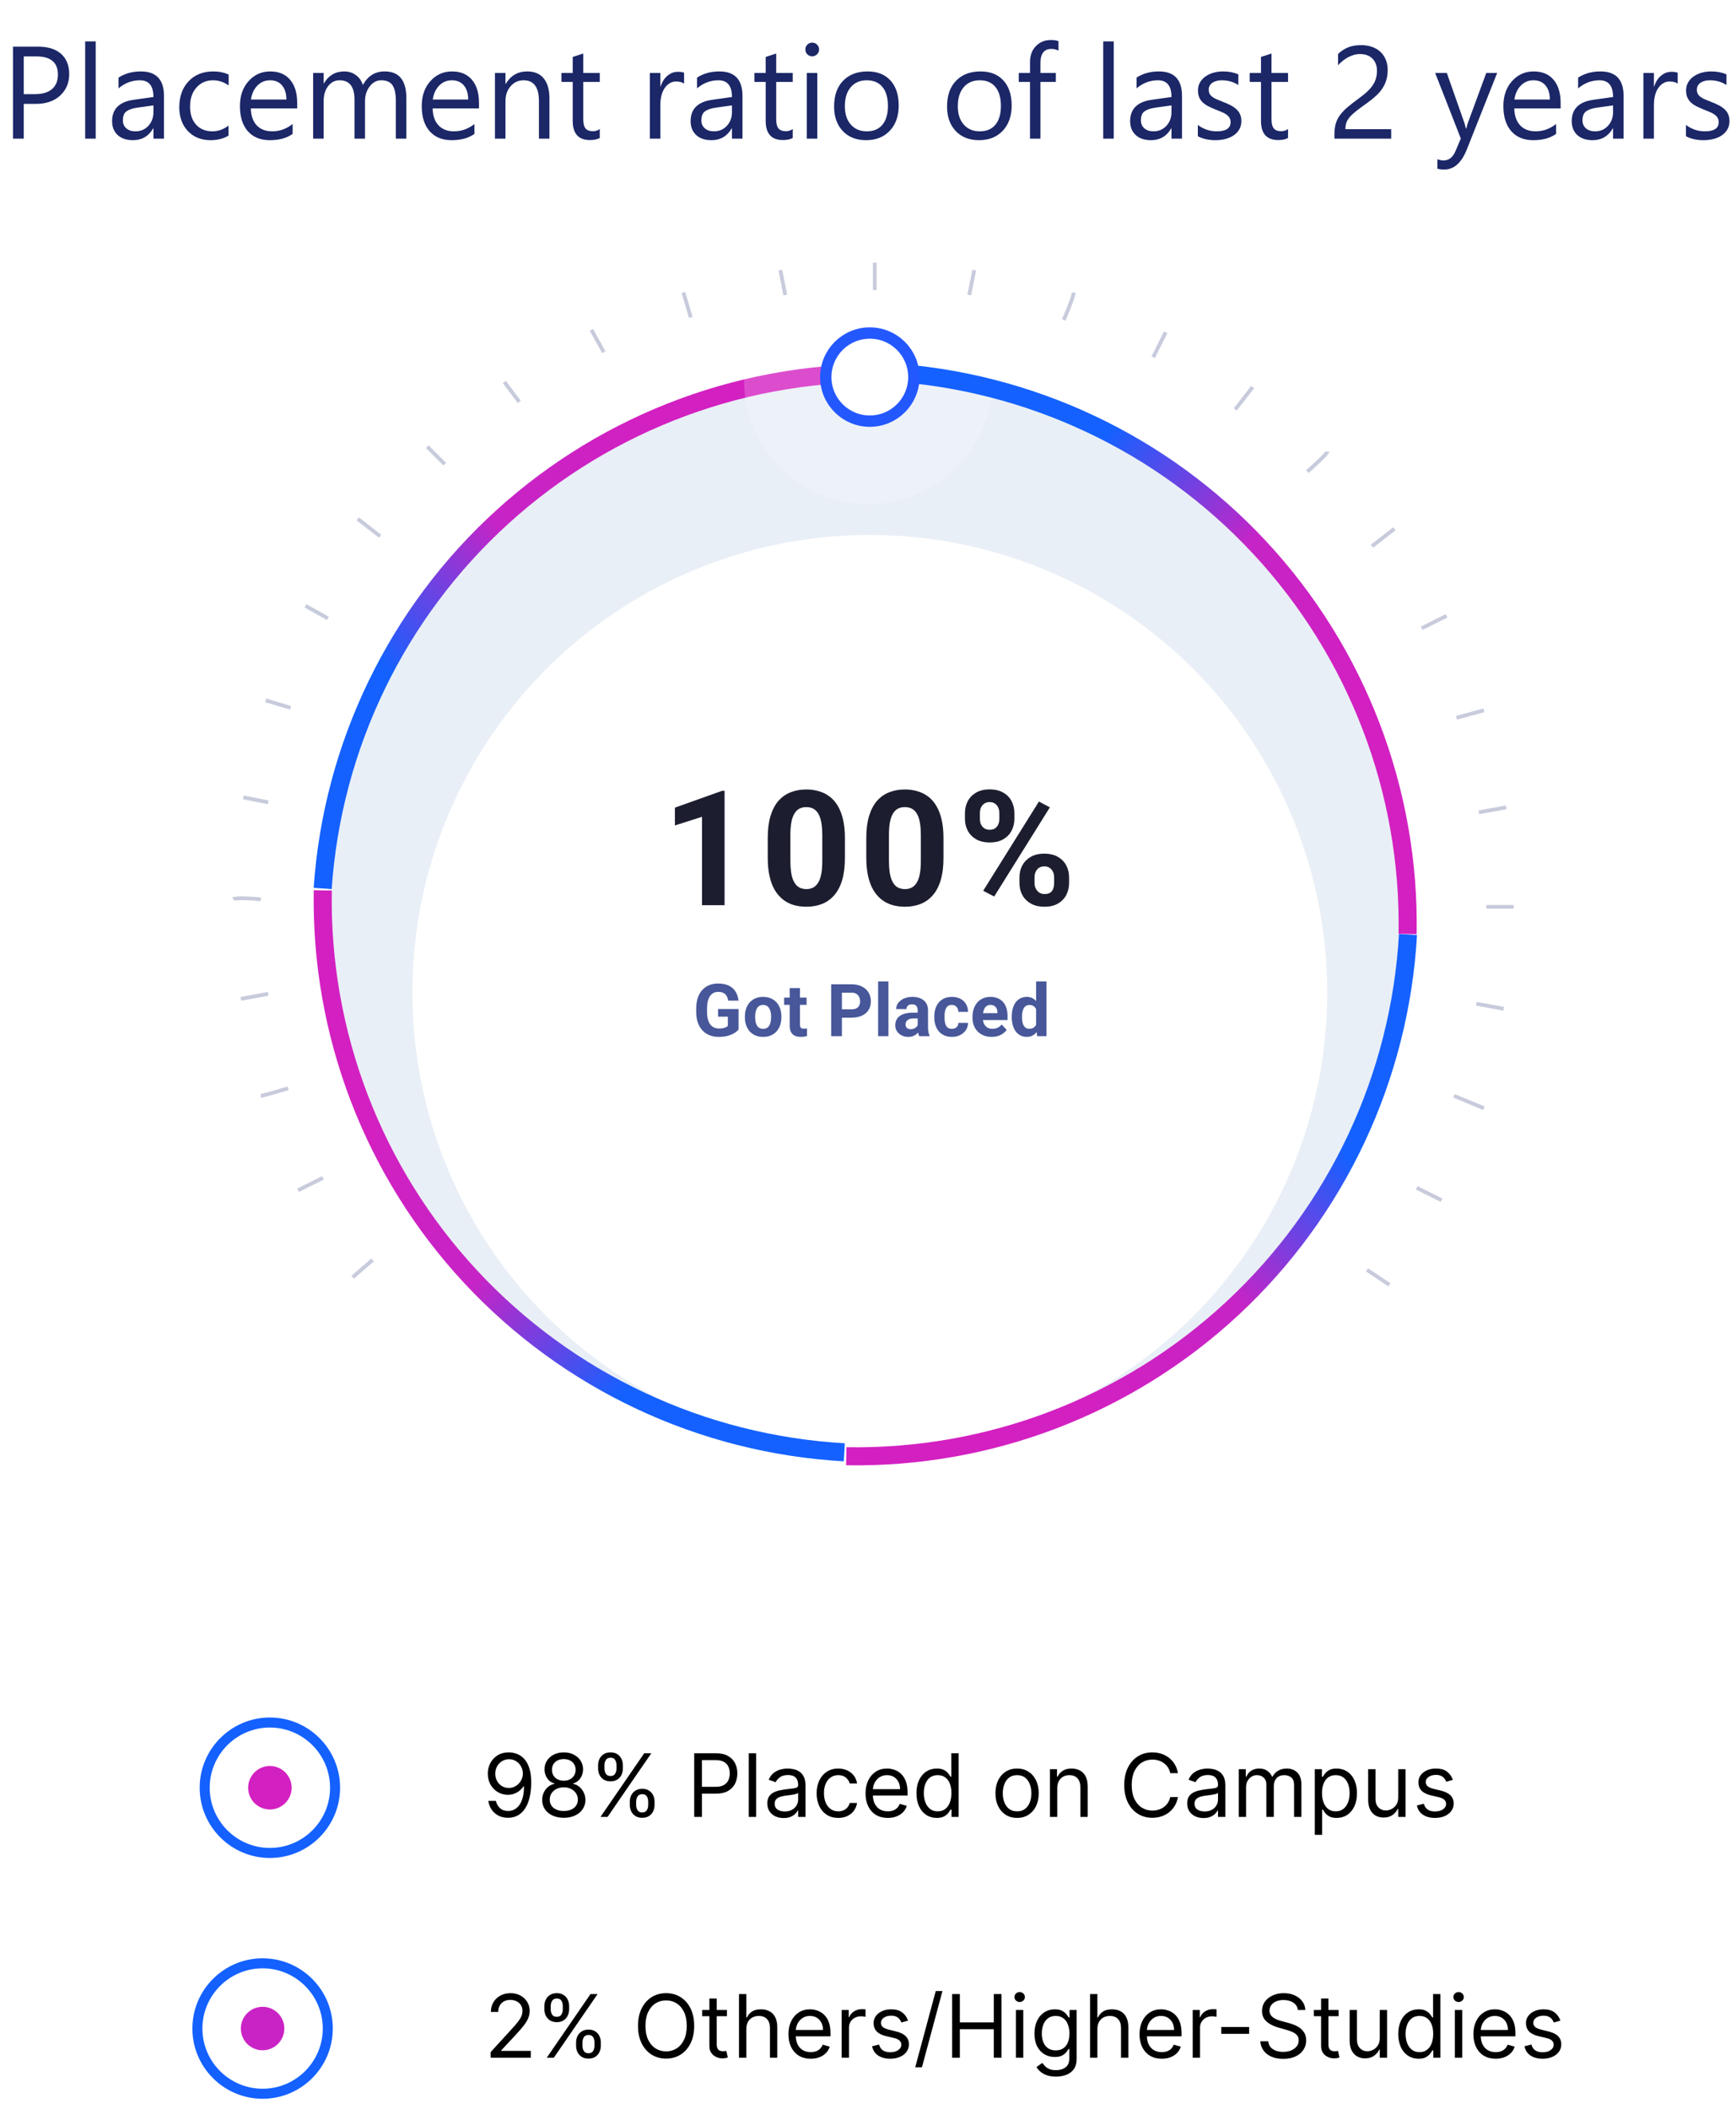 <svg width="238" height="289" viewBox="0 0 238 289" fill="none" xmlns="http://www.w3.org/2000/svg">
<path d="M36 287.625C30.694 287.625 26.375 283.307 26.375 278C26.375 272.693 30.694 268.375 36 268.375C41.306 268.375 45.625 272.693 45.625 278C45.625 283.307 41.306 287.625 36 287.625ZM36 269.75C31.45 269.75 27.75 273.45 27.75 278C27.75 282.55 31.45 286.25 36 286.25C40.55 286.25 44.25 282.55 44.25 278C44.25 273.45 40.55 269.75 36 269.75Z" fill="#1461FF"/>
<path d="M36 280.98C37.646 280.98 38.98 279.646 38.98 278C38.98 276.354 37.646 275.02 36 275.02C34.354 275.02 33.02 276.354 33.02 278C33.02 279.646 34.354 280.98 36 280.98Z" fill="#CA23C5"/>
<path d="M69.791 240.153C70.149 240.156 70.507 240.224 70.865 240.358C71.223 240.491 71.55 240.713 71.845 241.023C72.141 241.33 72.378 241.749 72.557 242.28C72.736 242.811 72.825 243.477 72.825 244.278C72.825 245.054 72.751 245.743 72.604 246.345C72.459 246.945 72.249 247.45 71.973 247.862C71.7 248.274 71.368 248.587 70.976 248.8C70.587 249.013 70.146 249.119 69.655 249.119C69.166 249.119 68.73 249.023 68.347 248.83C67.966 248.634 67.653 248.362 67.409 248.016C67.168 247.666 67.013 247.261 66.945 246.801H67.984C68.078 247.202 68.264 247.533 68.543 247.794C68.824 248.053 69.195 248.182 69.655 248.182C70.328 248.182 70.859 247.888 71.249 247.3C71.641 246.712 71.837 245.881 71.837 244.807H71.769C71.609 245.045 71.421 245.251 71.202 245.425C70.983 245.598 70.74 245.732 70.473 245.825C70.206 245.919 69.922 245.966 69.621 245.966C69.121 245.966 68.662 245.842 68.244 245.595C67.829 245.345 67.497 245.003 67.247 244.568C67 244.131 66.876 243.631 66.876 243.068C66.876 242.534 66.996 242.045 67.234 241.602C67.476 241.156 67.814 240.801 68.249 240.537C68.686 240.273 69.2 240.145 69.791 240.153ZM69.791 241.091C69.433 241.091 69.111 241.18 68.824 241.359C68.54 241.536 68.314 241.774 68.146 242.075C67.981 242.374 67.899 242.705 67.899 243.068C67.899 243.432 67.979 243.763 68.138 244.061C68.3 244.357 68.52 244.592 68.798 244.768C69.079 244.942 69.399 245.028 69.757 245.028C70.027 245.028 70.278 244.976 70.511 244.871C70.744 244.763 70.947 244.616 71.121 244.432C71.297 244.244 71.435 244.033 71.534 243.797C71.633 243.558 71.683 243.31 71.683 243.051C71.683 242.71 71.601 242.391 71.436 242.092C71.274 241.794 71.05 241.553 70.763 241.368C70.479 241.183 70.155 241.091 69.791 241.091ZM77.296 249.119C76.711 249.119 76.194 249.016 75.745 248.808C75.299 248.598 74.951 248.31 74.701 247.943C74.451 247.574 74.328 247.153 74.331 246.682C74.328 246.312 74.4 245.972 74.548 245.659C74.696 245.344 74.897 245.081 75.153 244.871C75.412 244.658 75.7 244.523 76.018 244.466V244.415C75.6 244.307 75.268 244.072 75.021 243.712C74.774 243.348 74.652 242.935 74.654 242.472C74.652 242.028 74.764 241.632 74.991 241.283C75.218 240.933 75.531 240.658 75.929 240.456C76.329 240.254 76.785 240.153 77.296 240.153C77.802 240.153 78.254 240.254 78.652 240.456C79.049 240.658 79.362 240.933 79.589 241.283C79.819 241.632 79.936 242.028 79.939 242.472C79.936 242.935 79.809 243.348 79.559 243.712C79.312 244.072 78.984 244.307 78.575 244.415V244.466C78.89 244.523 79.174 244.658 79.427 244.871C79.68 245.081 79.882 245.344 80.032 245.659C80.183 245.972 80.26 246.312 80.262 246.682C80.26 247.153 80.132 247.574 79.879 247.943C79.629 248.31 79.281 248.598 78.835 248.808C78.392 249.016 77.879 249.119 77.296 249.119ZM77.296 248.182C77.691 248.182 78.032 248.118 78.319 247.99C78.606 247.862 78.828 247.682 78.984 247.449C79.14 247.216 79.22 246.943 79.223 246.631C79.22 246.301 79.135 246.01 78.967 245.757C78.799 245.504 78.571 245.305 78.281 245.161C77.994 245.016 77.666 244.943 77.296 244.943C76.924 244.943 76.592 245.016 76.299 245.161C76.01 245.305 75.781 245.504 75.613 245.757C75.448 246.01 75.368 246.301 75.37 246.631C75.368 246.943 75.443 247.216 75.596 247.449C75.752 247.682 75.975 247.862 76.265 247.99C76.555 248.118 76.899 248.182 77.296 248.182ZM77.296 244.04C77.609 244.04 77.886 243.977 78.127 243.852C78.372 243.727 78.564 243.553 78.703 243.328C78.842 243.104 78.913 242.841 78.916 242.54C78.913 242.244 78.843 241.987 78.707 241.768C78.571 241.547 78.382 241.376 78.14 241.257C77.899 241.135 77.618 241.074 77.296 241.074C76.97 241.074 76.684 241.135 76.44 241.257C76.196 241.376 76.007 241.547 75.873 241.768C75.74 241.987 75.674 242.244 75.677 242.54C75.674 242.841 75.741 243.104 75.877 243.328C76.017 243.553 76.209 243.727 76.453 243.852C76.697 243.977 76.978 244.04 77.296 244.04ZM86.344 247.364V246.903C86.344 246.585 86.41 246.294 86.54 246.03C86.674 245.763 86.867 245.55 87.12 245.391C87.376 245.229 87.685 245.148 88.049 245.148C88.418 245.148 88.728 245.229 88.978 245.391C89.228 245.55 89.417 245.763 89.545 246.03C89.673 246.294 89.737 246.585 89.737 246.903V247.364C89.737 247.682 89.671 247.974 89.54 248.241C89.413 248.506 89.222 248.719 88.969 248.881C88.719 249.04 88.413 249.119 88.049 249.119C87.68 249.119 87.369 249.04 87.116 248.881C86.863 248.719 86.671 248.506 86.54 248.241C86.41 247.974 86.344 247.682 86.344 247.364ZM87.214 246.903V247.364C87.214 247.628 87.276 247.865 87.401 248.075C87.526 248.283 87.742 248.386 88.049 248.386C88.347 248.386 88.558 248.283 88.68 248.075C88.805 247.865 88.867 247.628 88.867 247.364V246.903C88.867 246.639 88.808 246.403 88.688 246.196C88.569 245.986 88.356 245.881 88.049 245.881C87.751 245.881 87.536 245.986 87.406 246.196C87.278 246.403 87.214 246.639 87.214 246.903ZM81.998 242.369V241.909C81.998 241.591 82.063 241.3 82.194 241.036C82.327 240.768 82.521 240.555 82.773 240.396C83.029 240.234 83.339 240.153 83.702 240.153C84.072 240.153 84.381 240.234 84.631 240.396C84.881 240.555 85.07 240.768 85.198 241.036C85.326 241.3 85.39 241.591 85.39 241.909V242.369C85.39 242.687 85.325 242.98 85.194 243.247C85.066 243.511 84.876 243.724 84.623 243.886C84.373 244.045 84.066 244.125 83.702 244.125C83.333 244.125 83.022 244.045 82.769 243.886C82.516 243.724 82.325 243.511 82.194 243.247C82.063 242.98 81.998 242.687 81.998 242.369ZM82.867 241.909V242.369C82.867 242.634 82.93 242.871 83.055 243.081C83.18 243.288 83.396 243.392 83.702 243.392C84.001 243.392 84.211 243.288 84.333 243.081C84.458 242.871 84.521 242.634 84.521 242.369V241.909C84.521 241.645 84.461 241.409 84.342 241.202C84.222 240.991 84.009 240.886 83.702 240.886C83.404 240.886 83.19 240.991 83.059 241.202C82.931 241.409 82.867 241.645 82.867 241.909ZM82.322 249L88.322 240.273H89.293L83.293 249H82.322ZM95.174 249V240.273H98.123C98.808 240.273 99.367 240.396 99.802 240.643C100.239 240.888 100.563 241.219 100.773 241.636C100.984 242.054 101.089 242.52 101.089 243.034C101.089 243.548 100.984 244.016 100.773 244.436C100.566 244.857 100.245 245.192 99.81 245.442C99.376 245.689 98.819 245.812 98.14 245.812H96.026V244.875H98.106C98.575 244.875 98.951 244.794 99.235 244.632C99.519 244.47 99.725 244.251 99.853 243.976C99.984 243.697 100.049 243.384 100.049 243.034C100.049 242.685 99.984 242.372 99.853 242.097C99.725 241.821 99.518 241.605 99.231 241.449C98.944 241.29 98.563 241.21 98.089 241.21H96.231V249H95.174ZM103.661 240.273V249H102.655V240.273H103.661ZM107.429 249.153C107.014 249.153 106.637 249.075 106.299 248.919C105.961 248.76 105.693 248.531 105.494 248.233C105.295 247.932 105.196 247.568 105.196 247.142C105.196 246.767 105.27 246.463 105.417 246.23C105.565 245.994 105.762 245.81 106.01 245.676C106.257 245.543 106.529 245.443 106.828 245.378C107.129 245.31 107.431 245.256 107.735 245.216C108.133 245.165 108.456 245.126 108.703 245.101C108.953 245.072 109.135 245.026 109.248 244.96C109.365 244.895 109.423 244.781 109.423 244.619V244.585C109.423 244.165 109.308 243.838 109.078 243.605C108.85 243.372 108.505 243.256 108.042 243.256C107.562 243.256 107.186 243.361 106.913 243.571C106.64 243.781 106.449 244.006 106.338 244.244L105.383 243.903C105.554 243.506 105.781 243.196 106.065 242.974C106.352 242.75 106.664 242.594 107.002 242.506C107.343 242.415 107.679 242.369 108.008 242.369C108.218 242.369 108.46 242.395 108.733 242.446C109.008 242.494 109.274 242.595 109.529 242.749C109.788 242.902 110.002 243.134 110.173 243.443C110.343 243.753 110.429 244.168 110.429 244.688V249H109.423V248.114H109.372C109.304 248.256 109.19 248.408 109.031 248.57C108.872 248.732 108.66 248.869 108.396 248.983C108.132 249.097 107.809 249.153 107.429 249.153ZM107.582 248.25C107.98 248.25 108.315 248.172 108.588 248.016C108.863 247.859 109.071 247.658 109.21 247.411C109.352 247.163 109.423 246.903 109.423 246.631V245.71C109.38 245.761 109.287 245.808 109.142 245.851C109 245.891 108.835 245.926 108.647 245.957C108.463 245.986 108.282 246.011 108.106 246.034C107.933 246.054 107.792 246.071 107.684 246.085C107.423 246.119 107.179 246.175 106.951 246.251C106.727 246.325 106.545 246.437 106.406 246.588C106.27 246.736 106.201 246.937 106.201 247.193C106.201 247.543 106.331 247.807 106.589 247.986C106.85 248.162 107.181 248.25 107.582 248.25ZM114.923 249.136C114.31 249.136 113.781 248.991 113.338 248.702C112.895 248.412 112.554 248.013 112.315 247.504C112.077 246.996 111.957 246.415 111.957 245.761C111.957 245.097 112.08 244.51 112.324 244.001C112.571 243.49 112.915 243.091 113.355 242.804C113.798 242.514 114.315 242.369 114.906 242.369C115.366 242.369 115.781 242.455 116.151 242.625C116.52 242.795 116.822 243.034 117.058 243.341C117.294 243.648 117.44 244.006 117.497 244.415H116.491C116.415 244.116 116.244 243.852 115.98 243.622C115.719 243.389 115.366 243.273 114.923 243.273C114.531 243.273 114.188 243.375 113.892 243.58C113.599 243.781 113.371 244.067 113.206 244.436C113.044 244.803 112.963 245.233 112.963 245.727C112.963 246.233 113.043 246.673 113.202 247.048C113.364 247.423 113.591 247.714 113.884 247.922C114.179 248.129 114.526 248.233 114.923 248.233C115.185 248.233 115.422 248.188 115.635 248.097C115.848 248.006 116.028 247.875 116.176 247.705C116.324 247.534 116.429 247.33 116.491 247.091H117.497C117.44 247.477 117.3 247.825 117.075 248.135C116.854 248.442 116.56 248.686 116.193 248.868C115.83 249.047 115.406 249.136 114.923 249.136ZM121.712 249.136C121.081 249.136 120.537 248.997 120.08 248.719C119.625 248.438 119.274 248.045 119.027 247.543C118.783 247.037 118.661 246.449 118.661 245.778C118.661 245.108 118.783 244.517 119.027 244.006C119.274 243.491 119.618 243.091 120.058 242.804C120.501 242.514 121.018 242.369 121.609 242.369C121.95 242.369 122.287 242.426 122.619 242.54C122.952 242.653 123.254 242.838 123.527 243.094C123.8 243.347 124.017 243.682 124.179 244.099C124.341 244.517 124.422 245.031 124.422 245.642V246.068H119.376V245.199H123.399C123.399 244.83 123.325 244.5 123.178 244.21C123.033 243.92 122.825 243.692 122.555 243.524C122.288 243.357 121.973 243.273 121.609 243.273C121.209 243.273 120.862 243.372 120.57 243.571C120.28 243.767 120.057 244.023 119.901 244.338C119.744 244.653 119.666 244.991 119.666 245.352V245.932C119.666 246.426 119.751 246.845 119.922 247.189C120.095 247.53 120.335 247.79 120.642 247.969C120.949 248.145 121.305 248.233 121.712 248.233C121.976 248.233 122.214 248.196 122.428 248.122C122.643 248.045 122.83 247.932 122.986 247.781C123.142 247.628 123.263 247.437 123.348 247.21L124.32 247.483C124.217 247.812 124.045 248.102 123.804 248.352C123.563 248.599 123.264 248.793 122.909 248.932C122.554 249.068 122.155 249.136 121.712 249.136ZM128.423 249.136C127.878 249.136 127.396 248.999 126.979 248.723C126.561 248.445 126.234 248.053 125.999 247.547C125.763 247.038 125.645 246.438 125.645 245.744C125.645 245.057 125.763 244.46 125.999 243.955C126.234 243.449 126.563 243.058 126.983 242.783C127.403 242.507 127.889 242.369 128.44 242.369C128.866 242.369 129.203 242.44 129.45 242.582C129.7 242.722 129.891 242.881 130.021 243.06C130.155 243.236 130.259 243.381 130.332 243.494H130.418V240.273H131.423V249H130.452V247.994H130.332C130.259 248.114 130.153 248.264 130.017 248.446C129.881 248.625 129.686 248.786 129.433 248.928C129.18 249.067 128.844 249.136 128.423 249.136ZM128.56 248.233C128.963 248.233 129.304 248.128 129.582 247.918C129.861 247.705 130.072 247.411 130.217 247.036C130.362 246.658 130.435 246.222 130.435 245.727C130.435 245.239 130.364 244.811 130.222 244.445C130.08 244.075 129.869 243.788 129.591 243.584C129.313 243.376 128.969 243.273 128.56 243.273C128.134 243.273 127.778 243.382 127.494 243.601C127.213 243.817 127.001 244.111 126.859 244.483C126.72 244.852 126.651 245.267 126.651 245.727C126.651 246.193 126.722 246.616 126.864 246.997C127.009 247.375 127.222 247.676 127.503 247.901C127.787 248.122 128.139 248.233 128.56 248.233ZM139.439 249.136C138.848 249.136 138.33 248.996 137.884 248.714C137.44 248.433 137.094 248.04 136.844 247.534C136.597 247.028 136.473 246.437 136.473 245.761C136.473 245.08 136.597 244.484 136.844 243.976C137.094 243.467 137.44 243.072 137.884 242.791C138.33 242.51 138.848 242.369 139.439 242.369C140.03 242.369 140.547 242.51 140.99 242.791C141.436 243.072 141.783 243.467 142.03 243.976C142.28 244.484 142.405 245.08 142.405 245.761C142.405 246.437 142.28 247.028 142.03 247.534C141.783 248.04 141.436 248.433 140.99 248.714C140.547 248.996 140.03 249.136 139.439 249.136ZM139.439 248.233C139.888 248.233 140.257 248.118 140.547 247.888C140.837 247.658 141.051 247.355 141.19 246.98C141.33 246.605 141.399 246.199 141.399 245.761C141.399 245.324 141.33 244.916 141.19 244.538C141.051 244.161 140.837 243.855 140.547 243.622C140.257 243.389 139.888 243.273 139.439 243.273C138.99 243.273 138.621 243.389 138.331 243.622C138.041 243.855 137.827 244.161 137.688 244.538C137.548 244.916 137.479 245.324 137.479 245.761C137.479 246.199 137.548 246.605 137.688 246.98C137.827 247.355 138.041 247.658 138.331 247.888C138.621 248.118 138.99 248.233 139.439 248.233ZM144.946 245.062V249H143.94V242.455H144.912V243.477H144.997C145.15 243.145 145.383 242.878 145.696 242.676C146.008 242.472 146.412 242.369 146.906 242.369C147.349 242.369 147.737 242.46 148.069 242.642C148.402 242.821 148.66 243.094 148.845 243.46C149.029 243.824 149.122 244.284 149.122 244.841V249H148.116V244.909C148.116 244.395 147.983 243.994 147.716 243.707C147.449 243.418 147.082 243.273 146.616 243.273C146.295 243.273 146.008 243.342 145.755 243.482C145.505 243.621 145.308 243.824 145.163 244.091C145.018 244.358 144.946 244.682 144.946 245.062ZM161.494 243H160.437C160.374 242.696 160.265 242.429 160.109 242.199C159.955 241.969 159.768 241.776 159.546 241.619C159.327 241.46 159.085 241.341 158.817 241.261C158.55 241.182 158.272 241.142 157.982 241.142C157.454 241.142 156.975 241.276 156.546 241.543C156.12 241.81 155.781 242.203 155.528 242.723C155.278 243.243 155.153 243.881 155.153 244.636C155.153 245.392 155.278 246.03 155.528 246.55C155.781 247.07 156.12 247.463 156.546 247.73C156.975 247.997 157.454 248.131 157.982 248.131C158.272 248.131 158.55 248.091 158.817 248.011C159.085 247.932 159.327 247.814 159.546 247.658C159.768 247.499 159.955 247.304 160.109 247.074C160.265 246.841 160.374 246.574 160.437 246.273H161.494C161.414 246.719 161.269 247.118 161.059 247.47C160.849 247.822 160.587 248.122 160.275 248.369C159.962 248.614 159.612 248.8 159.222 248.928C158.836 249.055 158.423 249.119 157.982 249.119C157.238 249.119 156.576 248.938 155.996 248.574C155.417 248.21 154.961 247.693 154.629 247.023C154.296 246.352 154.13 245.557 154.13 244.636C154.13 243.716 154.296 242.92 154.629 242.25C154.961 241.58 155.417 241.062 155.996 240.699C156.576 240.335 157.238 240.153 157.982 240.153C158.423 240.153 158.836 240.217 159.222 240.345C159.612 240.473 159.962 240.661 160.275 240.908C160.587 241.152 160.849 241.45 161.059 241.803C161.269 242.152 161.414 242.551 161.494 243ZM164.991 249.153C164.576 249.153 164.2 249.075 163.862 248.919C163.524 248.76 163.255 248.531 163.056 248.233C162.858 247.932 162.758 247.568 162.758 247.142C162.758 246.767 162.832 246.463 162.98 246.23C163.127 245.994 163.325 245.81 163.572 245.676C163.819 245.543 164.092 245.443 164.39 245.378C164.691 245.31 164.994 245.256 165.298 245.216C165.696 245.165 166.018 245.126 166.265 245.101C166.515 245.072 166.697 245.026 166.811 244.96C166.927 244.895 166.985 244.781 166.985 244.619V244.585C166.985 244.165 166.87 243.838 166.64 243.605C166.413 243.372 166.068 243.256 165.605 243.256C165.125 243.256 164.748 243.361 164.475 243.571C164.203 243.781 164.011 244.006 163.9 244.244L162.946 243.903C163.116 243.506 163.343 243.196 163.627 242.974C163.914 242.75 164.227 242.594 164.565 242.506C164.906 242.415 165.241 242.369 165.571 242.369C165.781 242.369 166.022 242.395 166.295 242.446C166.571 242.494 166.836 242.595 167.092 242.749C167.35 242.902 167.565 243.134 167.735 243.443C167.906 243.753 167.991 244.168 167.991 244.688V249H166.985V248.114H166.934C166.866 248.256 166.752 248.408 166.593 248.57C166.434 248.732 166.223 248.869 165.958 248.983C165.694 249.097 165.372 249.153 164.991 249.153ZM165.145 248.25C165.542 248.25 165.877 248.172 166.15 248.016C166.426 247.859 166.633 247.658 166.772 247.411C166.914 247.163 166.985 246.903 166.985 246.631V245.71C166.943 245.761 166.849 245.808 166.704 245.851C166.562 245.891 166.397 245.926 166.21 245.957C166.025 245.986 165.845 246.011 165.669 246.034C165.495 246.054 165.355 246.071 165.247 246.085C164.985 246.119 164.741 246.175 164.514 246.251C164.289 246.325 164.108 246.437 163.968 246.588C163.832 246.736 163.764 246.937 163.764 247.193C163.764 247.543 163.893 247.807 164.152 247.986C164.413 248.162 164.744 248.25 165.145 248.25ZM169.827 249V242.455H170.798V243.477H170.884C171.02 243.128 171.24 242.857 171.544 242.663C171.848 242.467 172.213 242.369 172.639 242.369C173.071 242.369 173.43 242.467 173.717 242.663C174.007 242.857 174.233 243.128 174.395 243.477H174.463C174.631 243.139 174.882 242.871 175.217 242.672C175.553 242.47 175.955 242.369 176.423 242.369C177.009 242.369 177.487 242.553 177.859 242.919C178.232 243.283 178.418 243.849 178.418 244.619V249H177.412V244.619C177.412 244.136 177.28 243.791 177.016 243.584C176.751 243.376 176.44 243.273 176.082 243.273C175.622 243.273 175.266 243.412 175.013 243.69C174.76 243.966 174.634 244.315 174.634 244.739V249H173.611V244.517C173.611 244.145 173.49 243.845 173.249 243.618C173.007 243.388 172.696 243.273 172.315 243.273C172.054 243.273 171.81 243.342 171.582 243.482C171.358 243.621 171.176 243.814 171.037 244.061C170.901 244.305 170.832 244.588 170.832 244.909V249H169.827ZM180.256 251.455V242.455H181.228V243.494H181.347C181.421 243.381 181.523 243.236 181.654 243.06C181.788 242.881 181.978 242.722 182.225 242.582C182.475 242.44 182.813 242.369 183.239 242.369C183.79 242.369 184.276 242.507 184.697 242.783C185.117 243.058 185.445 243.449 185.681 243.955C185.917 244.46 186.035 245.057 186.035 245.744C186.035 246.438 185.917 247.038 185.681 247.547C185.445 248.053 185.119 248.445 184.701 248.723C184.283 248.999 183.802 249.136 183.256 249.136C182.836 249.136 182.499 249.067 182.246 248.928C181.994 248.786 181.799 248.625 181.663 248.446C181.526 248.264 181.421 248.114 181.347 247.994H181.262V251.455H180.256ZM181.245 245.727C181.245 246.222 181.317 246.658 181.462 247.036C181.607 247.411 181.819 247.705 182.097 247.918C182.376 248.128 182.717 248.233 183.12 248.233C183.54 248.233 183.891 248.122 184.173 247.901C184.457 247.676 184.67 247.375 184.812 246.997C184.957 246.616 185.029 246.193 185.029 245.727C185.029 245.267 184.958 244.852 184.816 244.483C184.677 244.111 184.465 243.817 184.181 243.601C183.9 243.382 183.546 243.273 183.12 243.273C182.711 243.273 182.367 243.376 182.089 243.584C181.81 243.788 181.6 244.075 181.458 244.445C181.316 244.811 181.245 245.239 181.245 245.727ZM191.694 246.324V242.455H192.7V249H191.694V247.892H191.626C191.472 248.224 191.234 248.507 190.91 248.74C190.586 248.97 190.177 249.085 189.683 249.085C189.273 249.085 188.91 248.996 188.592 248.817C188.273 248.635 188.023 248.362 187.842 247.999C187.66 247.632 187.569 247.17 187.569 246.614V242.455H188.575V246.545C188.575 247.023 188.708 247.403 188.975 247.688C189.245 247.972 189.589 248.114 190.006 248.114C190.256 248.114 190.511 248.05 190.769 247.922C191.031 247.794 191.249 247.598 191.425 247.334C191.604 247.07 191.694 246.733 191.694 246.324ZM199.178 243.92L198.275 244.176C198.218 244.026 198.134 243.879 198.023 243.737C197.915 243.592 197.767 243.473 197.58 243.379C197.392 243.286 197.152 243.239 196.86 243.239C196.459 243.239 196.125 243.331 195.858 243.516C195.594 243.697 195.462 243.929 195.462 244.21C195.462 244.46 195.553 244.658 195.735 244.803C195.917 244.947 196.201 245.068 196.587 245.165L197.559 245.403C198.144 245.545 198.58 245.763 198.867 246.055C199.154 246.345 199.297 246.719 199.297 247.176C199.297 247.551 199.189 247.886 198.973 248.182C198.76 248.477 198.462 248.71 198.078 248.881C197.695 249.051 197.249 249.136 196.74 249.136C196.073 249.136 195.52 248.991 195.083 248.702C194.645 248.412 194.368 247.989 194.252 247.432L195.206 247.193C195.297 247.545 195.469 247.81 195.722 247.986C195.978 248.162 196.311 248.25 196.723 248.25C197.192 248.25 197.564 248.151 197.84 247.952C198.118 247.75 198.257 247.509 198.257 247.227C198.257 247 198.178 246.81 198.019 246.656C197.86 246.5 197.615 246.384 197.286 246.307L196.195 246.051C195.596 245.909 195.155 245.689 194.874 245.391C194.596 245.089 194.456 244.713 194.456 244.261C194.456 243.892 194.56 243.565 194.767 243.281C194.978 242.997 195.263 242.774 195.624 242.612C195.988 242.45 196.4 242.369 196.86 242.369C197.507 242.369 198.016 242.511 198.385 242.795C198.757 243.08 199.022 243.455 199.178 243.92Z" fill="black"/>
<path d="M67.265 282V281.233L70.145 278.08C70.484 277.71 70.762 277.389 70.981 277.116C71.199 276.841 71.361 276.582 71.466 276.341C71.574 276.097 71.628 275.841 71.628 275.574C71.628 275.267 71.555 275.001 71.407 274.777C71.262 274.553 71.063 274.379 70.81 274.257C70.557 274.135 70.273 274.074 69.958 274.074C69.623 274.074 69.33 274.143 69.08 274.283C68.833 274.419 68.641 274.611 68.505 274.858C68.371 275.105 68.305 275.395 68.305 275.727H67.299C67.299 275.216 67.417 274.767 67.653 274.381C67.888 273.994 68.209 273.693 68.616 273.477C69.025 273.261 69.484 273.153 69.992 273.153C70.503 273.153 70.957 273.261 71.351 273.477C71.746 273.693 72.056 273.984 72.28 274.351C72.505 274.717 72.617 275.125 72.617 275.574C72.617 275.895 72.559 276.209 72.442 276.516C72.329 276.82 72.13 277.159 71.846 277.534C71.564 277.906 71.174 278.361 70.674 278.898L68.714 280.994V281.062H72.77V282H67.265ZM78.979 280.364V279.903C78.979 279.585 79.045 279.294 79.175 279.03C79.309 278.763 79.502 278.55 79.755 278.391C80.01 278.229 80.32 278.148 80.684 278.148C81.053 278.148 81.363 278.229 81.613 278.391C81.863 278.55 82.052 278.763 82.18 279.03C82.307 279.294 82.371 279.585 82.371 279.903V280.364C82.371 280.682 82.306 280.974 82.175 281.241C82.047 281.506 81.857 281.719 81.604 281.881C81.354 282.04 81.047 282.119 80.684 282.119C80.314 282.119 80.003 282.04 79.751 281.881C79.498 281.719 79.306 281.506 79.175 281.241C79.045 280.974 78.979 280.682 78.979 280.364ZM79.849 279.903V280.364C79.849 280.628 79.911 280.865 80.036 281.075C80.161 281.283 80.377 281.386 80.684 281.386C80.982 281.386 81.192 281.283 81.314 281.075C81.439 280.865 81.502 280.628 81.502 280.364V279.903C81.502 279.639 81.442 279.403 81.323 279.196C81.204 278.986 80.991 278.881 80.684 278.881C80.385 278.881 80.171 278.986 80.04 279.196C79.912 279.403 79.849 279.639 79.849 279.903ZM74.633 275.369V274.909C74.633 274.591 74.698 274.3 74.829 274.036C74.962 273.768 75.155 273.555 75.408 273.396C75.664 273.234 75.974 273.153 76.337 273.153C76.707 273.153 77.016 273.234 77.266 273.396C77.516 273.555 77.705 273.768 77.833 274.036C77.961 274.3 78.025 274.591 78.025 274.909V275.369C78.025 275.687 77.959 275.98 77.829 276.247C77.701 276.511 77.51 276.724 77.258 276.886C77.008 277.045 76.701 277.125 76.337 277.125C75.968 277.125 75.657 277.045 75.404 276.886C75.151 276.724 74.959 276.511 74.829 276.247C74.698 275.98 74.633 275.687 74.633 275.369ZM75.502 274.909V275.369C75.502 275.634 75.564 275.871 75.689 276.081C75.814 276.288 76.03 276.392 76.337 276.392C76.635 276.392 76.846 276.288 76.968 276.081C77.093 275.871 77.155 275.634 77.155 275.369V274.909C77.155 274.645 77.096 274.409 76.976 274.202C76.857 273.991 76.644 273.886 76.337 273.886C76.039 273.886 75.824 273.991 75.694 274.202C75.566 274.409 75.502 274.645 75.502 274.909ZM74.957 282L80.957 273.273H81.928L75.928 282H74.957ZM95.172 277.636C95.172 278.557 95.006 279.352 94.674 280.023C94.341 280.693 93.885 281.21 93.306 281.574C92.726 281.938 92.064 282.119 91.32 282.119C90.576 282.119 89.914 281.938 89.334 281.574C88.755 281.21 88.299 280.693 87.966 280.023C87.634 279.352 87.468 278.557 87.468 277.636C87.468 276.716 87.634 275.92 87.966 275.25C88.299 274.58 88.755 274.062 89.334 273.699C89.914 273.335 90.576 273.153 91.32 273.153C92.064 273.153 92.726 273.335 93.306 273.699C93.885 274.062 94.341 274.58 94.674 275.25C95.006 275.92 95.172 276.716 95.172 277.636ZM94.15 277.636C94.15 276.881 94.023 276.243 93.77 275.723C93.52 275.203 93.181 274.81 92.752 274.543C92.326 274.276 91.849 274.142 91.32 274.142C90.792 274.142 90.313 274.276 89.884 274.543C89.458 274.81 89.118 275.203 88.866 275.723C88.616 276.243 88.491 276.881 88.491 277.636C88.491 278.392 88.616 279.03 88.866 279.55C89.118 280.07 89.458 280.463 89.884 280.73C90.313 280.997 90.792 281.131 91.32 281.131C91.849 281.131 92.326 280.997 92.752 280.73C93.181 280.463 93.52 280.07 93.77 279.55C94.023 279.03 94.15 278.392 94.15 277.636ZM99.66 275.455V276.307H96.268V275.455H99.66ZM97.256 273.886H98.262V280.125C98.262 280.409 98.303 280.622 98.385 280.764C98.471 280.903 98.579 280.997 98.709 281.045C98.843 281.091 98.984 281.114 99.131 281.114C99.242 281.114 99.333 281.108 99.404 281.097C99.475 281.082 99.532 281.071 99.574 281.062L99.779 281.966C99.711 281.991 99.616 282.017 99.493 282.043C99.371 282.071 99.216 282.085 99.029 282.085C98.745 282.085 98.466 282.024 98.194 281.902C97.924 281.78 97.699 281.594 97.52 281.344C97.344 281.094 97.256 280.778 97.256 280.398V273.886ZM102.319 278.062V282H101.313V273.273H102.319V276.477H102.404C102.557 276.139 102.787 275.871 103.094 275.672C103.404 275.47 103.816 275.369 104.33 275.369C104.776 275.369 105.167 275.459 105.502 275.638C105.837 275.814 106.097 276.085 106.282 276.452C106.469 276.815 106.563 277.278 106.563 277.841V282H105.557V277.909C105.557 277.389 105.422 276.987 105.153 276.703C104.885 276.416 104.515 276.273 104.04 276.273C103.711 276.273 103.415 276.342 103.154 276.482C102.895 276.621 102.691 276.824 102.54 277.091C102.393 277.358 102.319 277.682 102.319 278.062ZM111.147 282.136C110.517 282.136 109.972 281.997 109.515 281.719C109.061 281.438 108.71 281.045 108.463 280.543C108.218 280.037 108.096 279.449 108.096 278.778C108.096 278.108 108.218 277.517 108.463 277.006C108.71 276.491 109.053 276.091 109.494 275.804C109.937 275.514 110.454 275.369 111.045 275.369C111.386 275.369 111.722 275.426 112.055 275.54C112.387 275.653 112.69 275.838 112.963 276.094C113.235 276.347 113.453 276.682 113.615 277.099C113.776 277.517 113.857 278.031 113.857 278.642V279.068H108.812V278.199H112.835C112.835 277.83 112.761 277.5 112.613 277.21C112.468 276.92 112.261 276.692 111.991 276.524C111.724 276.357 111.409 276.273 111.045 276.273C110.644 276.273 110.298 276.372 110.005 276.571C109.715 276.767 109.492 277.023 109.336 277.338C109.18 277.653 109.102 277.991 109.102 278.352V278.932C109.102 279.426 109.187 279.845 109.357 280.189C109.531 280.53 109.771 280.79 110.078 280.969C110.384 281.145 110.741 281.233 111.147 281.233C111.411 281.233 111.65 281.196 111.863 281.122C112.079 281.045 112.265 280.932 112.421 280.781C112.578 280.628 112.698 280.437 112.784 280.21L113.755 280.483C113.653 280.812 113.481 281.102 113.24 281.352C112.998 281.599 112.7 281.793 112.345 281.932C111.99 282.068 111.59 282.136 111.147 282.136ZM115.387 282V275.455H116.359V276.443H116.427C116.546 276.119 116.762 275.857 117.075 275.655C117.387 275.453 117.74 275.352 118.132 275.352C118.205 275.352 118.298 275.354 118.409 275.357C118.519 275.359 118.603 275.364 118.66 275.369V276.392C118.626 276.384 118.548 276.371 118.426 276.354C118.306 276.334 118.18 276.324 118.046 276.324C117.728 276.324 117.444 276.391 117.194 276.524C116.947 276.655 116.751 276.837 116.606 277.07C116.464 277.3 116.393 277.562 116.393 277.858V282H115.387ZM124.488 276.92L123.585 277.176C123.528 277.026 123.444 276.879 123.334 276.737C123.226 276.592 123.078 276.473 122.89 276.379C122.703 276.286 122.463 276.239 122.17 276.239C121.77 276.239 121.436 276.331 121.169 276.516C120.905 276.697 120.773 276.929 120.773 277.21C120.773 277.46 120.863 277.658 121.045 277.803C121.227 277.947 121.511 278.068 121.898 278.165L122.869 278.403C123.454 278.545 123.89 278.763 124.177 279.055C124.464 279.345 124.608 279.719 124.608 280.176C124.608 280.551 124.5 280.886 124.284 281.182C124.071 281.477 123.773 281.71 123.389 281.881C123.006 282.051 122.559 282.136 122.051 282.136C121.383 282.136 120.831 281.991 120.393 281.702C119.956 281.412 119.679 280.989 119.562 280.432L120.517 280.193C120.608 280.545 120.78 280.81 121.032 280.986C121.288 281.162 121.622 281.25 122.034 281.25C122.503 281.25 122.875 281.151 123.15 280.952C123.429 280.75 123.568 280.509 123.568 280.227C123.568 280 123.488 279.81 123.329 279.656C123.17 279.5 122.926 279.384 122.596 279.307L121.506 279.051C120.906 278.909 120.466 278.689 120.184 278.391C119.906 278.089 119.767 277.713 119.767 277.261C119.767 276.892 119.871 276.565 120.078 276.281C120.288 275.997 120.574 275.774 120.934 275.612C121.298 275.45 121.71 275.369 122.17 275.369C122.818 275.369 123.327 275.511 123.696 275.795C124.068 276.08 124.332 276.455 124.488 276.92ZM129.207 272.864L126.394 283.312H125.474L128.286 272.864H129.207ZM130.535 282V273.273H131.592V277.159H136.246V273.273H137.302V282H136.246V278.097H131.592V282H130.535ZM139.282 282V275.455H140.287V282H139.282ZM139.793 274.364C139.597 274.364 139.428 274.297 139.286 274.163C139.147 274.03 139.077 273.869 139.077 273.682C139.077 273.494 139.147 273.334 139.286 273.2C139.428 273.067 139.597 273 139.793 273C139.989 273 140.157 273.067 140.296 273.2C140.438 273.334 140.509 273.494 140.509 273.682C140.509 273.869 140.438 274.03 140.296 274.163C140.157 274.297 139.989 274.364 139.793 274.364ZM144.771 284.591C144.286 284.591 143.868 284.528 143.519 284.403C143.169 284.281 142.878 284.119 142.645 283.918C142.415 283.719 142.232 283.506 142.095 283.278L142.896 282.716C142.987 282.835 143.102 282.972 143.242 283.125C143.381 283.281 143.571 283.416 143.813 283.53C144.057 283.646 144.377 283.705 144.771 283.705C145.3 283.705 145.736 283.577 146.08 283.321C146.423 283.065 146.595 282.665 146.595 282.119V280.79H146.51C146.436 280.909 146.331 281.057 146.195 281.233C146.061 281.406 145.868 281.561 145.615 281.697C145.365 281.831 145.027 281.898 144.601 281.898C144.073 281.898 143.598 281.773 143.178 281.523C142.76 281.273 142.429 280.909 142.185 280.432C141.943 279.955 141.823 279.375 141.823 278.693C141.823 278.023 141.941 277.439 142.176 276.942C142.412 276.442 142.74 276.055 143.161 275.783C143.581 275.507 144.067 275.369 144.618 275.369C145.044 275.369 145.382 275.44 145.632 275.582C145.885 275.722 146.078 275.881 146.212 276.06C146.348 276.236 146.453 276.381 146.527 276.494H146.629V275.455H147.601V282.188C147.601 282.75 147.473 283.207 147.218 283.56C146.965 283.915 146.624 284.175 146.195 284.339C145.769 284.507 145.294 284.591 144.771 284.591ZM144.737 280.994C145.141 280.994 145.482 280.902 145.76 280.717C146.039 280.533 146.25 280.267 146.395 279.92C146.54 279.574 146.612 279.159 146.612 278.676C146.612 278.205 146.541 277.788 146.399 277.428C146.257 277.067 146.047 276.784 145.769 276.58C145.49 276.375 145.146 276.273 144.737 276.273C144.311 276.273 143.956 276.381 143.672 276.597C143.391 276.812 143.179 277.102 143.037 277.466C142.898 277.83 142.828 278.233 142.828 278.676C142.828 279.131 142.899 279.533 143.041 279.882C143.186 280.229 143.399 280.501 143.681 280.7C143.965 280.896 144.317 280.994 144.737 280.994ZM150.448 278.062V282H149.442V273.273H150.448V276.477H150.533C150.686 276.139 150.916 275.871 151.223 275.672C151.533 275.47 151.945 275.369 152.459 275.369C152.905 275.369 153.296 275.459 153.631 275.638C153.966 275.814 154.226 276.085 154.411 276.452C154.598 276.815 154.692 277.278 154.692 277.841V282H153.686V277.909C153.686 277.389 153.551 276.987 153.281 276.703C153.014 276.416 152.644 276.273 152.169 276.273C151.84 276.273 151.544 276.342 151.283 276.482C151.024 276.621 150.82 276.824 150.669 277.091C150.521 277.358 150.448 277.682 150.448 278.062ZM159.276 282.136C158.645 282.136 158.101 281.997 157.644 281.719C157.189 281.438 156.839 281.045 156.591 280.543C156.347 280.037 156.225 279.449 156.225 278.778C156.225 278.108 156.347 277.517 156.591 277.006C156.839 276.491 157.182 276.091 157.623 275.804C158.066 275.514 158.583 275.369 159.174 275.369C159.515 275.369 159.851 275.426 160.184 275.54C160.516 275.653 160.819 275.838 161.091 276.094C161.364 276.347 161.581 276.682 161.743 277.099C161.905 277.517 161.986 278.031 161.986 278.642V279.068H156.941V278.199H160.964C160.964 277.83 160.89 277.5 160.742 277.21C160.597 276.92 160.39 276.692 160.12 276.524C159.853 276.357 159.537 276.273 159.174 276.273C158.773 276.273 158.427 276.372 158.134 276.571C157.844 276.767 157.621 277.023 157.465 277.338C157.309 277.653 157.231 277.991 157.231 278.352V278.932C157.231 279.426 157.316 279.845 157.486 280.189C157.66 280.53 157.9 280.79 158.206 280.969C158.513 281.145 158.87 281.233 159.276 281.233C159.54 281.233 159.779 281.196 159.992 281.122C160.208 281.045 160.394 280.932 160.55 280.781C160.706 280.628 160.827 280.437 160.912 280.21L161.884 280.483C161.782 280.812 161.61 281.102 161.368 281.352C161.127 281.599 160.829 281.793 160.474 281.932C160.118 282.068 159.719 282.136 159.276 282.136ZM163.516 282V275.455H164.488V276.443H164.556C164.675 276.119 164.891 275.857 165.204 275.655C165.516 275.453 165.868 275.352 166.26 275.352C166.334 275.352 166.427 275.354 166.537 275.357C166.648 275.359 166.732 275.364 166.789 275.369V276.392C166.755 276.384 166.677 276.371 166.555 276.354C166.435 276.334 166.309 276.324 166.175 276.324C165.857 276.324 165.573 276.391 165.323 276.524C165.076 276.655 164.88 276.837 164.735 277.07C164.593 277.3 164.522 277.562 164.522 277.858V282H163.516ZM171.251 277.79V278.727H167.432V277.79H171.251ZM177.929 275.455C177.878 275.023 177.671 274.688 177.307 274.449C176.943 274.21 176.497 274.091 175.969 274.091C175.583 274.091 175.244 274.153 174.955 274.278C174.668 274.403 174.443 274.575 174.281 274.794C174.122 275.013 174.043 275.261 174.043 275.54C174.043 275.773 174.098 275.973 174.209 276.141C174.323 276.305 174.468 276.443 174.644 276.554C174.82 276.662 175.004 276.751 175.198 276.822C175.391 276.891 175.568 276.946 175.73 276.989L176.617 277.227C176.844 277.287 177.097 277.369 177.375 277.474C177.656 277.58 177.925 277.723 178.181 277.905C178.439 278.084 178.652 278.314 178.82 278.595C178.987 278.876 179.071 279.222 179.071 279.631C179.071 280.102 178.948 280.528 178.7 280.909C178.456 281.29 178.098 281.592 177.627 281.817C177.158 282.041 176.588 282.153 175.918 282.153C175.293 282.153 174.752 282.053 174.294 281.851C173.84 281.649 173.482 281.368 173.22 281.007C172.962 280.646 172.816 280.227 172.781 279.75H173.872C173.901 280.08 174.012 280.352 174.205 280.568C174.401 280.781 174.648 280.94 174.946 281.045C175.247 281.148 175.571 281.199 175.918 281.199C176.321 281.199 176.683 281.134 177.004 281.003C177.325 280.869 177.58 280.685 177.767 280.449C177.955 280.21 178.048 279.932 178.048 279.614C178.048 279.324 177.968 279.088 177.806 278.906C177.644 278.724 177.431 278.577 177.166 278.463C176.902 278.349 176.617 278.25 176.31 278.165L175.236 277.858C174.554 277.662 174.014 277.382 173.617 277.018C173.219 276.655 173.02 276.179 173.02 275.591C173.02 275.102 173.152 274.676 173.416 274.312C173.683 273.946 174.041 273.662 174.49 273.46C174.942 273.256 175.446 273.153 176.003 273.153C176.566 273.153 177.066 273.254 177.503 273.456C177.941 273.655 178.287 273.928 178.543 274.274C178.801 274.621 178.938 275.014 178.952 275.455H177.929ZM183.519 275.455V276.307H180.127V275.455H183.519ZM181.116 273.886H182.121V280.125C182.121 280.409 182.162 280.622 182.245 280.764C182.33 280.903 182.438 280.997 182.569 281.045C182.702 281.091 182.843 281.114 182.991 281.114C183.101 281.114 183.192 281.108 183.263 281.097C183.334 281.082 183.391 281.071 183.434 281.062L183.638 281.966C183.57 281.991 183.475 282.017 183.353 282.043C183.231 282.071 183.076 282.085 182.888 282.085C182.604 282.085 182.326 282.024 182.053 281.902C181.783 281.78 181.559 281.594 181.38 281.344C181.204 281.094 181.116 280.778 181.116 280.398V273.886ZM189.157 279.324V275.455H190.162V282H189.157V280.892H189.089C188.935 281.224 188.697 281.507 188.373 281.74C188.049 281.97 187.64 282.085 187.145 282.085C186.736 282.085 186.373 281.996 186.055 281.817C185.736 281.635 185.486 281.362 185.305 280.999C185.123 280.632 185.032 280.17 185.032 279.614V275.455H186.037V279.545C186.037 280.023 186.171 280.403 186.438 280.688C186.708 280.972 187.052 281.114 187.469 281.114C187.719 281.114 187.974 281.05 188.232 280.922C188.493 280.794 188.712 280.598 188.888 280.334C189.067 280.07 189.157 279.733 189.157 279.324ZM194.476 282.136C193.931 282.136 193.449 281.999 193.031 281.723C192.614 281.445 192.287 281.053 192.051 280.547C191.816 280.038 191.698 279.438 191.698 278.744C191.698 278.057 191.816 277.46 192.051 276.955C192.287 276.449 192.615 276.058 193.036 275.783C193.456 275.507 193.942 275.369 194.493 275.369C194.919 275.369 195.256 275.44 195.503 275.582C195.753 275.722 195.943 275.881 196.074 276.06C196.208 276.236 196.311 276.381 196.385 276.494H196.47V273.273H197.476V282H196.504V280.994H196.385C196.311 281.114 196.206 281.264 196.07 281.446C195.933 281.625 195.739 281.786 195.486 281.928C195.233 282.067 194.896 282.136 194.476 282.136ZM194.612 281.233C195.016 281.233 195.357 281.128 195.635 280.918C195.914 280.705 196.125 280.411 196.27 280.036C196.415 279.658 196.487 279.222 196.487 278.727C196.487 278.239 196.416 277.811 196.274 277.445C196.132 277.075 195.922 276.788 195.644 276.584C195.365 276.376 195.021 276.273 194.612 276.273C194.186 276.273 193.831 276.382 193.547 276.601C193.266 276.817 193.054 277.111 192.912 277.483C192.773 277.852 192.703 278.267 192.703 278.727C192.703 279.193 192.774 279.616 192.916 279.997C193.061 280.375 193.274 280.676 193.556 280.901C193.84 281.122 194.192 281.233 194.612 281.233ZM199.458 282V275.455H200.463V282H199.458ZM199.969 274.364C199.773 274.364 199.604 274.297 199.462 274.163C199.323 274.03 199.253 273.869 199.253 273.682C199.253 273.494 199.323 273.334 199.462 273.2C199.604 273.067 199.773 273 199.969 273C200.165 273 200.333 273.067 200.472 273.2C200.614 273.334 200.685 273.494 200.685 273.682C200.685 273.869 200.614 274.03 200.472 274.163C200.333 274.297 200.165 274.364 199.969 274.364ZM205.05 282.136C204.419 282.136 203.875 281.997 203.417 281.719C202.963 281.438 202.612 281.045 202.365 280.543C202.121 280.037 201.998 279.449 201.998 278.778C201.998 278.108 202.121 277.517 202.365 277.006C202.612 276.491 202.956 276.091 203.396 275.804C203.839 275.514 204.356 275.369 204.947 275.369C205.288 275.369 205.625 275.426 205.957 275.54C206.29 275.653 206.592 275.838 206.865 276.094C207.138 276.347 207.355 276.682 207.517 277.099C207.679 277.517 207.76 278.031 207.76 278.642V279.068H202.714V278.199H206.737C206.737 277.83 206.663 277.5 206.515 277.21C206.371 276.92 206.163 276.692 205.893 276.524C205.626 276.357 205.311 276.273 204.947 276.273C204.547 276.273 204.2 276.372 203.907 276.571C203.618 276.767 203.395 277.023 203.238 277.338C203.082 277.653 203.004 277.991 203.004 278.352V278.932C203.004 279.426 203.089 279.845 203.26 280.189C203.433 280.53 203.673 280.79 203.98 280.969C204.287 281.145 204.643 281.233 205.05 281.233C205.314 281.233 205.552 281.196 205.765 281.122C205.981 281.045 206.167 280.932 206.324 280.781C206.48 280.628 206.601 280.437 206.686 280.21L207.657 280.483C207.555 280.812 207.383 281.102 207.142 281.352C206.9 281.599 206.602 281.793 206.247 281.932C205.892 282.068 205.493 282.136 205.05 282.136ZM213.926 276.92L213.023 277.176C212.966 277.026 212.882 276.879 212.771 276.737C212.663 276.592 212.515 276.473 212.328 276.379C212.14 276.286 211.9 276.239 211.608 276.239C211.207 276.239 210.873 276.331 210.606 276.516C210.342 276.697 210.21 276.929 210.21 277.21C210.21 277.46 210.301 277.658 210.483 277.803C210.665 277.947 210.949 278.068 211.335 278.165L212.307 278.403C212.892 278.545 213.328 278.763 213.615 279.055C213.902 279.345 214.045 279.719 214.045 280.176C214.045 280.551 213.937 280.886 213.721 281.182C213.508 281.477 213.21 281.71 212.827 281.881C212.443 282.051 211.997 282.136 211.488 282.136C210.821 282.136 210.268 281.991 209.831 281.702C209.393 281.412 209.116 280.989 209 280.432L209.954 280.193C210.045 280.545 210.217 280.81 210.47 280.986C210.726 281.162 211.059 281.25 211.471 281.25C211.94 281.25 212.312 281.151 212.588 280.952C212.866 280.75 213.006 280.509 213.006 280.227C213.006 280 212.926 279.81 212.767 279.656C212.608 279.5 212.363 279.384 212.034 279.307L210.943 279.051C210.344 278.909 209.903 278.689 209.622 278.391C209.344 278.089 209.204 277.713 209.204 277.261C209.204 276.892 209.308 276.565 209.515 276.281C209.726 275.997 210.011 275.774 210.372 275.612C210.736 275.45 211.148 275.369 211.608 275.369C212.256 275.369 212.764 275.511 213.133 275.795C213.506 276.08 213.77 276.455 213.926 276.92Z" fill="black"/>
<path d="M37 254.625C31.694 254.625 27.375 250.307 27.375 245C27.375 239.693 31.694 235.375 37 235.375C42.306 235.375 46.625 239.693 46.625 245C46.625 250.307 42.306 254.625 37 254.625ZM37 236.75C32.45 236.75 28.75 240.45 28.75 245C28.75 249.55 32.45 253.25 37 253.25C41.55 253.25 45.25 249.55 45.25 245C45.25 240.45 41.55 236.75 37 236.75Z" fill="#1461FF"/>
<path d="M37 247.98C38.646 247.98 39.98 246.646 39.98 245C39.98 243.354 38.646 242.02 37 242.02C35.354 242.02 34.02 243.354 34.02 245C34.02 246.646 35.354 247.98 37 247.98Z" fill="#D320C1"/>
<g filter="url(#filter0_i_295_341)">
<circle cx="118.567" cy="125.294" r="73.616" fill="#E9EFF6"/>
</g>
<g filter="url(#filter1_d_295_341)">
<circle cx="119.25" cy="124.612" r="62.71" fill="white"/>
</g>
<path d="M99.336 108.376V124.049H96.243V111.942L92.526 113.124V110.685L99.003 108.376H99.336ZM115.836 114.853V117.56C115.836 118.735 115.71 119.748 115.46 120.6C115.209 121.446 114.847 122.14 114.375 122.684C113.909 123.222 113.354 123.619 112.71 123.877C112.065 124.135 111.349 124.264 110.561 124.264C109.931 124.264 109.344 124.185 108.799 124.027C108.255 123.863 107.765 123.608 107.328 123.265C106.898 122.921 106.526 122.488 106.211 121.965C105.903 121.435 105.666 120.805 105.502 120.074C105.337 119.344 105.255 118.506 105.255 117.56V114.853C105.255 113.679 105.38 112.673 105.631 111.835C105.888 110.99 106.25 110.299 106.715 109.762C107.188 109.224 107.747 108.831 108.391 108.58C109.036 108.322 109.752 108.193 110.54 108.193C111.17 108.193 111.754 108.276 112.291 108.44C112.835 108.598 113.325 108.845 113.762 109.182C114.199 109.518 114.572 109.951 114.88 110.481C115.187 111.004 115.424 111.631 115.589 112.361C115.753 113.085 115.836 113.915 115.836 114.853ZM112.731 117.969V114.434C112.731 113.869 112.699 113.375 112.634 112.952C112.577 112.53 112.488 112.171 112.366 111.878C112.244 111.577 112.094 111.334 111.915 111.147C111.736 110.961 111.532 110.825 111.302 110.739C111.073 110.653 110.819 110.61 110.54 110.61C110.189 110.61 109.877 110.678 109.605 110.814C109.34 110.95 109.115 111.169 108.928 111.47C108.742 111.763 108.599 112.157 108.499 112.651C108.406 113.138 108.359 113.733 108.359 114.434V117.969C108.359 118.534 108.388 119.032 108.445 119.462C108.509 119.891 108.603 120.26 108.724 120.568C108.853 120.869 109.004 121.116 109.175 121.309C109.354 121.496 109.559 121.632 109.788 121.718C110.024 121.804 110.282 121.847 110.561 121.847C110.905 121.847 111.209 121.779 111.474 121.642C111.746 121.499 111.976 121.277 112.162 120.976C112.355 120.668 112.498 120.267 112.591 119.773C112.685 119.279 112.731 118.678 112.731 117.969ZM129.348 114.853V117.56C129.348 118.735 129.223 119.748 128.972 120.6C128.722 121.446 128.36 122.14 127.887 122.684C127.422 123.222 126.867 123.619 126.222 123.877C125.578 124.135 124.862 124.264 124.074 124.264C123.444 124.264 122.857 124.185 122.312 124.027C121.768 123.863 121.277 123.608 120.841 123.265C120.411 122.921 120.038 122.488 119.723 121.965C119.415 121.435 119.179 120.805 119.014 120.074C118.85 119.344 118.767 118.506 118.767 117.56V114.853C118.767 113.679 118.893 112.673 119.143 111.835C119.401 110.99 119.763 110.299 120.228 109.762C120.701 109.224 121.26 108.831 121.904 108.58C122.549 108.322 123.265 108.193 124.052 108.193C124.683 108.193 125.266 108.276 125.803 108.44C126.348 108.598 126.838 108.845 127.275 109.182C127.712 109.518 128.084 109.951 128.392 110.481C128.7 111.004 128.937 111.631 129.101 112.361C129.266 113.085 129.348 113.915 129.348 114.853ZM126.244 117.969V114.434C126.244 113.869 126.212 113.375 126.147 112.952C126.09 112.53 126 112.171 125.879 111.878C125.757 111.577 125.607 111.334 125.427 111.147C125.248 110.961 125.044 110.825 124.815 110.739C124.586 110.653 124.332 110.61 124.052 110.61C123.702 110.61 123.39 110.678 123.118 110.814C122.853 110.95 122.627 111.169 122.441 111.47C122.255 111.763 122.112 112.157 122.011 112.651C121.918 113.138 121.872 113.733 121.872 114.434V117.969C121.872 118.534 121.9 119.032 121.958 119.462C122.022 119.891 122.115 120.26 122.237 120.568C122.366 120.869 122.516 121.116 122.688 121.309C122.867 121.496 123.071 121.632 123.301 121.718C123.537 121.804 123.795 121.847 124.074 121.847C124.418 121.847 124.722 121.779 124.987 121.642C125.259 121.499 125.488 121.277 125.675 120.976C125.868 120.668 126.011 120.267 126.104 119.773C126.197 119.279 126.244 118.678 126.244 117.969ZM132.291 112.243V111.416C132.291 110.821 132.42 110.281 132.678 109.794C132.935 109.307 133.315 108.917 133.816 108.623C134.318 108.329 134.933 108.182 135.664 108.182C136.416 108.182 137.043 108.329 137.544 108.623C138.052 108.917 138.432 109.307 138.682 109.794C138.94 110.281 139.069 110.821 139.069 111.416V112.243C139.069 112.823 138.94 113.357 138.682 113.844C138.432 114.331 138.056 114.721 137.555 115.015C137.053 115.308 136.434 115.455 135.696 115.455C134.951 115.455 134.325 115.308 133.816 115.015C133.315 114.721 132.935 114.331 132.678 113.844C132.42 113.357 132.291 112.823 132.291 112.243ZM134.343 111.416V112.243C134.343 112.494 134.389 112.734 134.482 112.963C134.583 113.185 134.733 113.367 134.933 113.511C135.141 113.647 135.392 113.715 135.685 113.715C135.993 113.715 136.244 113.647 136.437 113.511C136.631 113.367 136.774 113.185 136.867 112.963C136.96 112.734 137.007 112.494 137.007 112.243V111.416C137.007 111.151 136.957 110.907 136.856 110.685C136.763 110.456 136.616 110.274 136.416 110.138C136.223 109.994 135.972 109.923 135.664 109.923C135.377 109.923 135.134 109.994 134.933 110.138C134.733 110.274 134.583 110.456 134.482 110.685C134.389 110.907 134.343 111.151 134.343 111.416ZM139.767 121.041V120.214C139.767 119.627 139.896 119.089 140.154 118.602C140.419 118.115 140.802 117.725 141.304 117.432C141.812 117.138 142.435 116.991 143.173 116.991C143.918 116.991 144.541 117.138 145.042 117.432C145.543 117.725 145.923 118.115 146.181 118.602C146.438 119.089 146.567 119.627 146.567 120.214V121.041C146.567 121.628 146.438 122.165 146.181 122.652C145.93 123.139 145.554 123.53 145.053 123.823C144.551 124.117 143.932 124.264 143.194 124.264C142.449 124.264 141.823 124.117 141.314 123.823C140.806 123.53 140.419 123.139 140.154 122.652C139.896 122.165 139.767 121.628 139.767 121.041ZM141.83 120.214V121.041C141.83 121.299 141.887 121.542 142.002 121.771C142.116 122.001 142.274 122.183 142.474 122.319C142.682 122.455 142.922 122.523 143.194 122.523C143.538 122.523 143.807 122.455 144 122.319C144.193 122.183 144.326 122.001 144.397 121.771C144.476 121.542 144.515 121.299 144.515 121.041V120.214C144.515 119.956 144.465 119.716 144.365 119.494C144.265 119.265 144.114 119.082 143.914 118.946C143.721 118.803 143.474 118.731 143.173 118.731C142.872 118.731 142.621 118.803 142.421 118.946C142.227 119.082 142.081 119.265 141.98 119.494C141.88 119.716 141.83 119.956 141.83 120.214ZM143.935 110.642L136.298 122.867L134.794 122.072L142.432 109.848L143.935 110.642Z" fill="#1C1E2F"/>
<path d="M101.253 138.284V141.102C101.142 141.235 100.971 141.38 100.74 141.536C100.509 141.689 100.211 141.821 99.847 141.932C99.482 142.042 99.041 142.098 98.523 142.098C98.064 142.098 97.646 142.023 97.269 141.873C96.891 141.72 96.565 141.497 96.292 141.204C96.022 140.911 95.814 140.553 95.667 140.13C95.52 139.703 95.447 139.217 95.447 138.67V138.226C95.447 137.679 95.517 137.192 95.657 136.766C95.8 136.339 96.004 135.979 96.268 135.687C96.531 135.394 96.845 135.171 97.21 135.018C97.575 134.865 97.98 134.788 98.426 134.788C99.044 134.788 99.552 134.889 99.949 135.091C100.346 135.289 100.649 135.566 100.857 135.921C101.069 136.272 101.199 136.676 101.248 137.132H99.827C99.791 136.891 99.723 136.681 99.622 136.502C99.521 136.323 99.376 136.183 99.188 136.082C99.002 135.981 98.761 135.931 98.465 135.931C98.221 135.931 98.003 135.981 97.811 136.082C97.622 136.18 97.462 136.325 97.332 136.517C97.202 136.709 97.103 136.946 97.034 137.229C96.966 137.513 96.932 137.841 96.932 138.216V138.67C96.932 139.041 96.967 139.37 97.039 139.656C97.111 139.939 97.216 140.179 97.356 140.374C97.5 140.566 97.675 140.711 97.884 140.809C98.092 140.906 98.335 140.955 98.611 140.955C98.842 140.955 99.034 140.936 99.188 140.896C99.344 140.857 99.469 140.81 99.564 140.755C99.661 140.696 99.736 140.641 99.788 140.589V139.329H98.45V138.284H101.253ZM102.122 139.412V139.31C102.122 138.922 102.177 138.566 102.288 138.24C102.399 137.911 102.56 137.627 102.771 137.386C102.983 137.145 103.243 136.958 103.553 136.824C103.862 136.688 104.217 136.619 104.617 136.619C105.018 136.619 105.374 136.688 105.687 136.824C105.999 136.958 106.261 137.145 106.473 137.386C106.688 137.627 106.85 137.911 106.961 138.24C107.072 138.566 107.127 138.922 107.127 139.31V139.412C107.127 139.796 107.072 140.153 106.961 140.481C106.85 140.807 106.688 141.092 106.473 141.336C106.261 141.577 106.001 141.764 105.691 141.897C105.382 142.031 105.027 142.098 104.627 142.098C104.227 142.098 103.87 142.031 103.558 141.897C103.248 141.764 102.986 141.577 102.771 141.336C102.56 141.092 102.399 140.807 102.288 140.481C102.177 140.153 102.122 139.796 102.122 139.412ZM103.528 139.31V139.412C103.528 139.633 103.548 139.84 103.587 140.032C103.626 140.224 103.688 140.394 103.772 140.54C103.86 140.683 103.974 140.796 104.114 140.877C104.254 140.958 104.425 140.999 104.627 140.999C104.822 140.999 104.99 140.958 105.13 140.877C105.27 140.796 105.382 140.683 105.467 140.54C105.551 140.394 105.613 140.224 105.652 140.032C105.695 139.84 105.716 139.633 105.716 139.412V139.31C105.716 139.095 105.695 138.893 105.652 138.704C105.613 138.512 105.55 138.343 105.462 138.196C105.377 138.047 105.265 137.929 105.125 137.845C104.985 137.76 104.816 137.718 104.617 137.718C104.419 137.718 104.249 137.76 104.109 137.845C103.973 137.929 103.86 138.047 103.772 138.196C103.688 138.343 103.626 138.512 103.587 138.704C103.548 138.893 103.528 139.095 103.528 139.31ZM110.579 136.717V137.713H107.503V136.717H110.579ZM108.265 135.413H109.671V140.408C109.671 140.561 109.69 140.678 109.729 140.76C109.772 140.841 109.834 140.898 109.915 140.931C109.996 140.96 110.099 140.975 110.223 140.975C110.311 140.975 110.389 140.971 110.457 140.965C110.529 140.955 110.589 140.945 110.638 140.936L110.643 141.971C110.522 142.01 110.392 142.041 110.252 142.063C110.112 142.086 109.957 142.098 109.788 142.098C109.479 142.098 109.209 142.047 108.978 141.946C108.75 141.842 108.574 141.676 108.45 141.448C108.326 141.22 108.265 140.921 108.265 140.55V135.413ZM116.727 139.466H114.915V138.323H116.727C117.007 138.323 117.234 138.278 117.41 138.187C117.586 138.092 117.715 137.962 117.796 137.796C117.877 137.63 117.918 137.443 117.918 137.234C117.918 137.023 117.877 136.826 117.796 136.644C117.715 136.461 117.586 136.315 117.41 136.204C117.234 136.093 117.007 136.038 116.727 136.038H115.423V142H113.958V134.891H116.727C117.283 134.891 117.76 134.992 118.157 135.193C118.558 135.392 118.864 135.667 119.075 136.019C119.287 136.37 119.393 136.772 119.393 137.225C119.393 137.684 119.287 138.081 119.075 138.416C118.864 138.751 118.558 139.01 118.157 139.192C117.76 139.375 117.283 139.466 116.727 139.466ZM121.8 134.5V142H120.389V134.5H121.8ZM125.813 140.809V138.455C125.813 138.286 125.786 138.141 125.73 138.021C125.675 137.897 125.589 137.801 125.472 137.732C125.358 137.664 125.21 137.63 125.027 137.63C124.871 137.63 124.736 137.658 124.622 137.713C124.508 137.765 124.42 137.841 124.358 137.942C124.297 138.04 124.266 138.156 124.266 138.289H122.859C122.859 138.064 122.911 137.851 123.016 137.649C123.12 137.448 123.271 137.27 123.47 137.117C123.668 136.961 123.904 136.839 124.178 136.751C124.454 136.663 124.764 136.619 125.105 136.619C125.516 136.619 125.88 136.688 126.199 136.824C126.518 136.961 126.769 137.166 126.951 137.439C127.137 137.713 127.229 138.055 127.229 138.465V140.726C127.229 141.015 127.247 141.253 127.283 141.438C127.319 141.621 127.371 141.78 127.439 141.917V142H126.019C125.95 141.857 125.898 141.678 125.862 141.463C125.83 141.245 125.813 141.027 125.813 140.809ZM125.999 138.782L126.009 139.578H125.223C125.037 139.578 124.876 139.599 124.739 139.642C124.603 139.684 124.49 139.744 124.402 139.822C124.314 139.897 124.249 139.985 124.207 140.086C124.168 140.187 124.148 140.298 124.148 140.418C124.148 140.538 124.176 140.647 124.231 140.745C124.287 140.84 124.367 140.914 124.471 140.97C124.575 141.022 124.697 141.048 124.837 141.048C125.049 141.048 125.232 141.006 125.389 140.921C125.545 140.836 125.665 140.732 125.75 140.608C125.838 140.485 125.883 140.368 125.887 140.257L126.258 140.853C126.206 140.986 126.134 141.124 126.043 141.268C125.955 141.411 125.843 141.546 125.706 141.673C125.569 141.797 125.405 141.899 125.213 141.98C125.021 142.059 124.793 142.098 124.529 142.098C124.194 142.098 123.89 142.031 123.616 141.897C123.346 141.761 123.131 141.574 122.972 141.336C122.815 141.095 122.737 140.822 122.737 140.516C122.737 140.239 122.789 139.993 122.894 139.778C122.998 139.563 123.151 139.383 123.353 139.236C123.558 139.087 123.813 138.974 124.119 138.899C124.425 138.821 124.78 138.782 125.184 138.782H125.999ZM130.496 140.999C130.669 140.999 130.822 140.966 130.955 140.901C131.089 140.833 131.193 140.739 131.268 140.618C131.346 140.494 131.386 140.35 131.39 140.184H132.713C132.71 140.555 132.61 140.885 132.415 141.175C132.22 141.461 131.958 141.688 131.629 141.854C131.3 142.016 130.932 142.098 130.525 142.098C130.115 142.098 129.757 142.029 129.451 141.893C129.148 141.756 128.896 141.567 128.694 141.326C128.493 141.082 128.341 140.799 128.24 140.477C128.139 140.151 128.089 139.803 128.089 139.432V139.29C128.089 138.916 128.139 138.567 128.24 138.245C128.341 137.92 128.493 137.636 128.694 137.396C128.896 137.151 129.148 136.961 129.451 136.824C129.754 136.688 130.109 136.619 130.516 136.619C130.949 136.619 131.328 136.702 131.653 136.868C131.982 137.034 132.239 137.272 132.425 137.581C132.614 137.887 132.71 138.25 132.713 138.67H131.39C131.386 138.494 131.349 138.335 131.277 138.191C131.209 138.048 131.108 137.934 130.975 137.85C130.844 137.762 130.683 137.718 130.491 137.718C130.286 137.718 130.118 137.762 129.988 137.85C129.858 137.934 129.757 138.051 129.686 138.201C129.614 138.348 129.563 138.515 129.534 138.704C129.508 138.89 129.495 139.085 129.495 139.29V139.432C129.495 139.637 129.508 139.834 129.534 140.022C129.56 140.211 129.609 140.379 129.681 140.525C129.756 140.672 129.858 140.787 129.988 140.872C130.118 140.957 130.288 140.999 130.496 140.999ZM135.96 142.098C135.55 142.098 135.182 142.033 134.856 141.902C134.531 141.769 134.254 141.585 134.026 141.351C133.802 141.116 133.629 140.844 133.509 140.535C133.388 140.223 133.328 139.891 133.328 139.539V139.344C133.328 138.943 133.385 138.577 133.499 138.245C133.613 137.913 133.776 137.625 133.987 137.381C134.202 137.137 134.463 136.95 134.769 136.819C135.075 136.686 135.42 136.619 135.804 136.619C136.178 136.619 136.51 136.681 136.8 136.805C137.09 136.928 137.332 137.104 137.527 137.332C137.726 137.56 137.876 137.833 137.977 138.152C138.077 138.468 138.128 138.82 138.128 139.207V139.793H133.929V138.855H136.746V138.748C136.746 138.553 136.71 138.379 136.639 138.226C136.57 138.069 136.466 137.946 136.326 137.854C136.186 137.763 136.007 137.718 135.789 137.718C135.604 137.718 135.444 137.758 135.311 137.84C135.177 137.921 135.068 138.035 134.983 138.182C134.902 138.328 134.84 138.501 134.798 138.699C134.759 138.895 134.739 139.109 134.739 139.344V139.539C134.739 139.751 134.769 139.946 134.827 140.125C134.889 140.304 134.975 140.459 135.086 140.589C135.2 140.719 135.337 140.82 135.496 140.892C135.659 140.963 135.843 140.999 136.048 140.999C136.302 140.999 136.538 140.95 136.756 140.853C136.977 140.752 137.168 140.6 137.327 140.398L138.011 141.141C137.9 141.3 137.749 141.453 137.557 141.6C137.368 141.746 137.14 141.867 136.873 141.961C136.606 142.052 136.302 142.098 135.96 142.098ZM142.049 140.848V134.5H143.465V142H142.19L142.049 140.848ZM138.709 139.422V139.319C138.709 138.916 138.755 138.549 138.846 138.221C138.937 137.889 139.07 137.604 139.246 137.366C139.422 137.129 139.638 136.945 139.896 136.814C140.153 136.684 140.446 136.619 140.774 136.619C141.084 136.619 141.354 136.684 141.585 136.814C141.819 136.945 142.018 137.13 142.181 137.371C142.347 137.609 142.48 137.89 142.581 138.216C142.682 138.538 142.755 138.891 142.801 139.275V139.5C142.755 139.868 142.682 140.21 142.581 140.525C142.48 140.841 142.347 141.118 142.181 141.355C142.018 141.59 141.819 141.772 141.585 141.902C141.351 142.033 141.077 142.098 140.765 142.098C140.436 142.098 140.143 142.031 139.886 141.897C139.632 141.764 139.417 141.577 139.241 141.336C139.069 141.095 138.937 140.812 138.846 140.486C138.755 140.161 138.709 139.806 138.709 139.422ZM140.115 139.319V139.422C140.115 139.64 140.132 139.843 140.164 140.032C140.2 140.221 140.257 140.389 140.335 140.535C140.416 140.678 140.521 140.791 140.647 140.872C140.778 140.95 140.936 140.989 141.121 140.989C141.362 140.989 141.561 140.936 141.717 140.828C141.873 140.717 141.992 140.566 142.073 140.374C142.158 140.182 142.207 139.961 142.22 139.71V139.07C142.21 138.865 142.181 138.681 142.132 138.519C142.086 138.353 142.018 138.211 141.927 138.094C141.839 137.977 141.728 137.885 141.595 137.82C141.465 137.755 141.31 137.723 141.131 137.723C140.949 137.723 140.792 137.765 140.662 137.85C140.532 137.931 140.426 138.043 140.345 138.187C140.267 138.33 140.208 138.499 140.169 138.694C140.133 138.886 140.115 139.095 140.115 139.319Z" fill="#475799"/>
<path d="M43.012 122C42.66 141.909 50.03 161.18 63.578 175.772C77.126 190.364 95.799 199.143 115.679 200.266L115.819 197.793C96.578 196.706 78.506 188.21 65.394 174.087C52.281 159.964 45.147 141.312 45.489 122.044L43.012 122Z" fill="url(#paint0_linear_295_341)"/>
<path d="M122.12 49.936C102.217 49.349 82.859 56.491 68.109 69.866C53.358 83.241 44.36 101.809 43.002 121.674L45.473 121.843C46.787 102.616 55.496 84.646 69.772 71.701C84.049 58.756 102.784 51.843 122.047 52.412L122.12 49.936Z" fill="url(#paint1_linear_295_341)"/>
<path d="M116 200.807C135.908 201.159 155.18 193.788 169.772 180.24C184.364 166.692 193.142 148.02 194.266 128.14L191.793 128C190.705 147.241 182.209 165.313 168.087 178.425C153.964 191.538 135.312 198.671 116.044 198.33L116 200.807Z" fill="url(#paint2_linear_295_341)"/>
<g filter="url(#filter2_b_295_341)">
<path d="M136.082 52.041C136.082 61.452 128.452 69.082 119.041 69.082C109.629 69.082 102 61.452 102 52.041C102 42.629 109.629 35 119.041 35C128.452 35 136.082 42.629 136.082 52.041Z" fill="white" fill-opacity="0.2"/>
</g>
<circle cx="119.04" cy="52.041" r="6.135" fill="white"/>
<path d="M194.217 128.021C194.569 108.113 187.199 88.841 173.65 74.249C160.102 59.657 141.43 50.879 121.55 49.755L121.41 52.228C140.651 53.316 158.723 61.812 171.835 75.934C184.948 90.057 192.082 108.709 191.74 127.977L194.217 128.021Z" fill="url(#paint3_linear_295_341)"/>
<circle cx="119.249" cy="51.678" r="6.038" fill="white" stroke="#2458FF" stroke-width="1.556"/>
<path d="M48.359 175.053C48.632 174.78 50.291 173.349 51.086 172.667M40.861 163.124L44.269 161.42M35.749 150.173C36.022 150.173 38.362 149.492 39.498 149.151M33.022 136.882L36.771 136.2M32 123.249C32.273 122.976 34.613 123.135 35.749 123.249M33.363 109.275L36.771 109.957M36.431 95.984L39.839 97.006M41.884 83.033L44.951 84.737M49.041 71.104L52.108 73.49M58.584 61.22L60.969 63.606M69.149 52.359L71.194 55.086M81.078 45.202L82.782 48.269M93.688 40.09L94.71 43.498M106.98 37.022L107.661 40.431M119.931 36C119.931 36.545 119.931 38.727 119.931 39.749M133.563 37.022L132.882 40.431M147.196 40.09C147.196 40.635 146.287 42.816 145.833 43.839M159.806 45.543L158.102 48.951M171.735 53.041L169.349 56.108M181.959 61.902C181.959 62.175 180.141 63.833 179.233 64.629M191.161 72.467L188.094 74.853M198.318 84.396L194.91 86.1M203.431 97.347L199.682 98.369M206.498 110.639L202.749 111.32M207.52 124.271H203.771M206.157 138.245L202.408 137.563M203.431 151.877L199.341 150.173M197.637 164.488L194.228 162.784M190.479 176.075L187.412 174.031" stroke="#C7CBDC" stroke-width="0.519"/>
<path d="M3.257 14.236V19H1.78V6.396H5.243C6.591 6.396 7.634 6.725 8.372 7.381C9.116 8.037 9.488 8.963 9.488 10.158C9.488 11.354 9.075 12.332 8.249 13.094C7.429 13.855 6.318 14.236 4.918 14.236H3.257ZM3.257 7.732V12.9H4.804C5.823 12.9 6.6 12.669 7.133 12.206C7.672 11.737 7.941 11.078 7.941 10.229C7.941 8.564 6.957 7.732 4.988 7.732H3.257ZM13.118 19H11.677V5.676H13.118V19ZM22.479 19H21.037V17.594H21.002C20.375 18.672 19.452 19.211 18.233 19.211C17.337 19.211 16.634 18.974 16.124 18.499C15.62 18.024 15.368 17.395 15.368 16.609C15.368 14.928 16.358 13.949 18.339 13.674L21.037 13.296C21.037 11.767 20.419 11.002 19.183 11.002C18.099 11.002 17.12 11.371 16.247 12.109V10.633C17.132 10.07 18.151 9.789 19.306 9.789C21.421 9.789 22.479 10.908 22.479 13.146V19ZM21.037 14.447L18.866 14.746C18.198 14.84 17.694 15.007 17.355 15.247C17.015 15.481 16.845 15.9 16.845 16.504C16.845 16.943 17 17.304 17.311 17.585C17.627 17.86 18.046 17.998 18.567 17.998C19.282 17.998 19.871 17.749 20.334 17.251C20.803 16.747 21.037 16.111 21.037 15.344V14.447ZM31.329 18.587C30.638 19.003 29.817 19.211 28.868 19.211C27.585 19.211 26.548 18.795 25.757 17.963C24.972 17.125 24.579 16.041 24.579 14.711C24.579 13.229 25.004 12.039 25.854 11.143C26.703 10.24 27.837 9.789 29.255 9.789C30.046 9.789 30.743 9.936 31.347 10.229V11.705C30.679 11.236 29.964 11.002 29.202 11.002C28.282 11.002 27.526 11.333 26.935 11.995C26.349 12.651 26.056 13.516 26.056 14.588C26.056 15.643 26.331 16.475 26.882 17.084C27.439 17.693 28.183 17.998 29.114 17.998C29.899 17.998 30.638 17.737 31.329 17.216V18.587ZM40.742 14.86H34.388C34.411 15.862 34.681 16.636 35.196 17.181C35.712 17.726 36.421 17.998 37.323 17.998C38.337 17.998 39.269 17.664 40.118 16.996V18.35C39.327 18.924 38.281 19.211 36.98 19.211C35.709 19.211 34.71 18.804 33.983 17.989C33.257 17.169 32.894 16.018 32.894 14.535C32.894 13.135 33.289 11.995 34.08 11.116C34.877 10.231 35.864 9.789 37.042 9.789C38.22 9.789 39.131 10.17 39.775 10.932C40.42 11.693 40.742 12.751 40.742 14.104V14.86ZM39.266 13.639C39.26 12.807 39.058 12.159 38.659 11.696C38.267 11.233 37.719 11.002 37.016 11.002C36.336 11.002 35.759 11.245 35.284 11.731C34.81 12.218 34.517 12.854 34.405 13.639H39.266ZM55.71 19H54.269V13.832C54.269 12.836 54.113 12.115 53.803 11.67C53.498 11.225 52.982 11.002 52.256 11.002C51.641 11.002 51.116 11.283 50.683 11.846C50.255 12.408 50.041 13.082 50.041 13.867V19H48.6V13.656C48.6 11.887 47.917 11.002 46.552 11.002C45.919 11.002 45.398 11.269 44.987 11.802C44.577 12.329 44.372 13.018 44.372 13.867V19H42.931V10H44.372V11.424H44.407C45.046 10.334 45.977 9.789 47.202 9.789C47.817 9.789 48.353 9.962 48.81 10.308C49.268 10.648 49.581 11.096 49.751 11.652C50.419 10.41 51.415 9.789 52.739 9.789C54.72 9.789 55.71 11.011 55.71 13.454V19ZM65.668 14.86H59.313C59.337 15.862 59.606 16.636 60.122 17.181C60.638 17.726 61.347 17.998 62.249 17.998C63.263 17.998 64.194 17.664 65.044 16.996V18.35C64.253 18.924 63.207 19.211 61.906 19.211C60.635 19.211 59.636 18.804 58.909 17.989C58.183 17.169 57.819 16.018 57.819 14.535C57.819 13.135 58.215 11.995 59.006 11.116C59.803 10.231 60.79 9.789 61.968 9.789C63.145 9.789 64.057 10.17 64.701 10.932C65.346 11.693 65.668 12.751 65.668 14.104V14.86ZM64.191 13.639C64.186 12.807 63.983 12.159 63.585 11.696C63.192 11.233 62.645 11.002 61.941 11.002C61.262 11.002 60.685 11.245 60.21 11.731C59.735 12.218 59.442 12.854 59.331 13.639H64.191ZM75.327 19H73.886V13.867C73.886 11.957 73.189 11.002 71.794 11.002C71.073 11.002 70.476 11.274 70.001 11.819C69.532 12.358 69.298 13.041 69.298 13.867V19H67.856V10H69.298V11.494H69.333C70.013 10.357 70.997 9.789 72.286 9.789C73.27 9.789 74.023 10.108 74.545 10.747C75.066 11.38 75.327 12.297 75.327 13.498V19ZM82.227 18.912C81.887 19.1 81.439 19.193 80.882 19.193C79.306 19.193 78.518 18.314 78.518 16.557V11.23H76.971V10H78.518V7.803L79.959 7.337V10H82.227V11.23H79.959V16.302C79.959 16.905 80.061 17.336 80.267 17.594C80.472 17.852 80.811 17.98 81.286 17.98C81.649 17.98 81.963 17.881 82.227 17.682V18.912ZM93.784 11.459C93.532 11.266 93.169 11.169 92.694 11.169C92.079 11.169 91.564 11.459 91.147 12.039C90.737 12.619 90.532 13.41 90.532 14.412V19H89.091V10H90.532V11.854H90.567C90.772 11.222 91.086 10.729 91.508 10.378C91.93 10.021 92.401 9.842 92.923 9.842C93.298 9.842 93.585 9.883 93.784 9.965V11.459ZM101.791 19H100.35V17.594H100.314C99.688 18.672 98.765 19.211 97.546 19.211C96.649 19.211 95.946 18.974 95.436 18.499C94.933 18.024 94.681 17.395 94.681 16.609C94.681 14.928 95.671 13.949 97.651 13.674L100.35 13.296C100.35 11.767 99.731 11.002 98.495 11.002C97.411 11.002 96.433 11.371 95.56 12.109V10.633C96.444 10.07 97.464 9.789 98.618 9.789C100.733 9.789 101.791 10.908 101.791 13.146V19ZM100.35 14.447L98.179 14.746C97.511 14.84 97.007 15.007 96.667 15.247C96.327 15.481 96.157 15.9 96.157 16.504C96.157 16.943 96.312 17.304 96.623 17.585C96.939 17.86 97.358 17.998 97.88 17.998C98.595 17.998 99.184 17.749 99.647 17.251C100.115 16.747 100.35 16.111 100.35 15.344V14.447ZM108.682 18.912C108.342 19.1 107.894 19.193 107.337 19.193C105.761 19.193 104.973 18.314 104.973 16.557V11.23H103.426V10H104.973V7.803L106.414 7.337V10H108.682V11.23H106.414V16.302C106.414 16.905 106.517 17.336 106.722 17.594C106.927 17.852 107.267 17.98 107.741 17.98C108.104 17.98 108.418 17.881 108.682 17.682V18.912ZM111.345 7.715C111.087 7.715 110.867 7.627 110.686 7.451C110.504 7.275 110.413 7.053 110.413 6.783C110.413 6.514 110.504 6.291 110.686 6.115C110.867 5.934 111.087 5.843 111.345 5.843C111.608 5.843 111.831 5.934 112.013 6.115C112.2 6.291 112.294 6.514 112.294 6.783C112.294 7.041 112.2 7.261 112.013 7.442C111.831 7.624 111.608 7.715 111.345 7.715ZM112.048 19H110.606V10H112.048V19ZM118.728 19.211C117.397 19.211 116.334 18.792 115.537 17.954C114.746 17.11 114.351 15.994 114.351 14.605C114.351 13.094 114.764 11.913 115.59 11.063C116.416 10.214 117.532 9.789 118.938 9.789C120.28 9.789 121.326 10.202 122.076 11.028C122.832 11.854 123.21 13 123.21 14.465C123.21 15.9 122.803 17.052 121.988 17.919C121.18 18.78 120.093 19.211 118.728 19.211ZM118.833 11.002C117.907 11.002 117.175 11.318 116.636 11.951C116.097 12.578 115.827 13.445 115.827 14.553C115.827 15.619 116.1 16.46 116.645 17.075C117.189 17.69 117.919 17.998 118.833 17.998C119.765 17.998 120.479 17.696 120.978 17.093C121.481 16.489 121.733 15.631 121.733 14.518C121.733 13.393 121.481 12.525 120.978 11.916C120.479 11.307 119.765 11.002 118.833 11.002ZM134.214 19.211C132.884 19.211 131.82 18.792 131.023 17.954C130.232 17.11 129.837 15.994 129.837 14.605C129.837 13.094 130.25 11.913 131.076 11.063C131.902 10.214 133.019 9.789 134.425 9.789C135.767 9.789 136.812 10.202 137.562 11.028C138.318 11.854 138.696 13 138.696 14.465C138.696 15.9 138.289 17.052 137.475 17.919C136.666 18.78 135.579 19.211 134.214 19.211ZM134.319 11.002C133.394 11.002 132.661 11.318 132.122 11.951C131.583 12.578 131.313 13.445 131.313 14.553C131.313 15.619 131.586 16.46 132.131 17.075C132.676 17.69 133.405 17.998 134.319 17.998C135.251 17.998 135.966 17.696 136.464 17.093C136.968 16.489 137.22 15.631 137.22 14.518C137.22 13.393 136.968 12.525 136.464 11.916C135.966 11.307 135.251 11.002 134.319 11.002ZM145.112 6.941C144.831 6.783 144.512 6.704 144.154 6.704C143.146 6.704 142.643 7.34 142.643 8.611V10H144.752V11.23H142.643V19H141.21V11.23H139.672V10H141.21V8.541C141.21 7.598 141.482 6.854 142.027 6.309C142.572 5.758 143.252 5.482 144.066 5.482C144.506 5.482 144.854 5.535 145.112 5.641V6.941ZM152.688 19H151.247V5.676H152.688V19ZM162.049 19H160.607V17.594H160.572C159.945 18.672 159.022 19.211 157.804 19.211C156.907 19.211 156.204 18.974 155.694 18.499C155.19 18.024 154.938 17.395 154.938 16.609C154.938 14.928 155.929 13.949 157.909 13.674L160.607 13.296C160.607 11.767 159.989 11.002 158.753 11.002C157.669 11.002 156.69 11.371 155.817 12.109V10.633C156.702 10.07 157.722 9.789 158.876 9.789C160.991 9.789 162.049 10.908 162.049 13.146V19ZM160.607 14.447L158.437 14.746C157.769 14.84 157.265 15.007 156.925 15.247C156.585 15.481 156.415 15.9 156.415 16.504C156.415 16.943 156.57 17.304 156.881 17.585C157.197 17.86 157.616 17.998 158.138 17.998C158.853 17.998 159.441 17.749 159.904 17.251C160.373 16.747 160.607 16.111 160.607 15.344V14.447ZM164.22 18.675V17.128C165.005 17.708 165.869 17.998 166.812 17.998C168.078 17.998 168.711 17.576 168.711 16.732C168.711 16.492 168.655 16.29 168.544 16.126C168.438 15.956 168.292 15.807 168.104 15.678C167.923 15.549 167.706 15.435 167.454 15.335C167.208 15.229 166.941 15.121 166.654 15.01C166.256 14.852 165.904 14.693 165.6 14.535C165.301 14.371 165.049 14.19 164.844 13.99C164.645 13.785 164.492 13.554 164.387 13.296C164.287 13.038 164.237 12.736 164.237 12.391C164.237 11.969 164.334 11.597 164.527 11.274C164.721 10.946 164.979 10.674 165.301 10.457C165.623 10.234 165.989 10.067 166.399 9.956C166.815 9.845 167.243 9.789 167.683 9.789C168.462 9.789 169.159 9.924 169.774 10.193V11.652C169.112 11.219 168.351 11.002 167.489 11.002C167.22 11.002 166.977 11.034 166.76 11.099C166.543 11.157 166.355 11.242 166.197 11.354C166.045 11.465 165.925 11.6 165.837 11.758C165.755 11.91 165.714 12.08 165.714 12.268C165.714 12.502 165.755 12.698 165.837 12.856C165.925 13.015 166.051 13.155 166.215 13.278C166.379 13.401 166.578 13.513 166.812 13.612C167.047 13.712 167.313 13.82 167.612 13.938C168.011 14.09 168.368 14.248 168.685 14.412C169.001 14.57 169.271 14.752 169.493 14.957C169.716 15.156 169.886 15.388 170.003 15.651C170.126 15.915 170.188 16.229 170.188 16.592C170.188 17.037 170.088 17.424 169.889 17.752C169.695 18.08 169.435 18.352 169.106 18.569C168.778 18.786 168.4 18.947 167.973 19.053C167.545 19.158 167.097 19.211 166.628 19.211C165.702 19.211 164.899 19.032 164.22 18.675ZM176.586 18.912C176.246 19.1 175.798 19.193 175.241 19.193C173.665 19.193 172.877 18.314 172.877 16.557V11.23H171.33V10H172.877V7.803L174.318 7.337V10H176.586V11.23H174.318V16.302C174.318 16.905 174.421 17.336 174.626 17.594C174.831 17.852 175.171 17.98 175.646 17.98C176.009 17.98 176.322 17.881 176.586 17.682V18.912ZM188.776 9.701C188.776 9.314 188.715 8.978 188.592 8.69C188.475 8.403 188.311 8.166 188.1 7.979C187.895 7.785 187.651 7.642 187.37 7.548C187.089 7.454 186.784 7.407 186.456 7.407C186.175 7.407 185.899 7.445 185.63 7.521C185.36 7.598 185.097 7.703 184.839 7.838C184.587 7.973 184.341 8.134 184.101 8.321C183.866 8.509 183.646 8.717 183.441 8.945V7.398C183.846 7.006 184.297 6.707 184.795 6.502C185.299 6.291 185.911 6.186 186.632 6.186C187.147 6.186 187.625 6.262 188.064 6.414C188.504 6.561 188.885 6.777 189.207 7.064C189.529 7.352 189.781 7.706 189.963 8.128C190.15 8.55 190.244 9.033 190.244 9.578C190.244 10.076 190.186 10.527 190.068 10.932C189.957 11.336 189.784 11.717 189.55 12.074C189.321 12.432 189.031 12.774 188.68 13.102C188.328 13.431 187.915 13.765 187.44 14.104C186.849 14.526 186.359 14.887 185.973 15.185C185.592 15.484 185.287 15.766 185.059 16.029C184.836 16.287 184.678 16.548 184.584 16.811C184.496 17.069 184.452 17.368 184.452 17.708H190.728V19H182.949V18.376C182.949 17.837 183.008 17.362 183.125 16.952C183.242 16.542 183.436 16.152 183.705 15.783C183.975 15.414 184.326 15.045 184.76 14.676C185.199 14.307 185.735 13.891 186.368 13.428C186.825 13.1 187.206 12.786 187.511 12.487C187.821 12.188 188.07 11.89 188.258 11.591C188.445 11.292 188.577 10.99 188.653 10.685C188.735 10.375 188.776 10.047 188.776 9.701ZM205.256 10L201.116 20.441C200.378 22.305 199.341 23.236 198.005 23.236C197.63 23.236 197.316 23.198 197.064 23.122V21.83C197.375 21.936 197.659 21.988 197.917 21.988C198.644 21.988 199.188 21.555 199.552 20.688L200.272 18.982L196.757 10H198.356L200.791 16.926C200.82 17.014 200.882 17.242 200.976 17.611H201.028C201.058 17.471 201.116 17.248 201.204 16.943L203.762 10H205.256ZM213.957 14.86H207.603C207.626 15.862 207.896 16.636 208.411 17.181C208.927 17.726 209.636 17.998 210.538 17.998C211.552 17.998 212.483 17.664 213.333 16.996V18.35C212.542 18.924 211.496 19.211 210.195 19.211C208.924 19.211 207.925 18.804 207.198 17.989C206.472 17.169 206.108 16.018 206.108 14.535C206.108 13.135 206.504 11.995 207.295 11.116C208.092 10.231 209.079 9.789 210.257 9.789C211.435 9.789 212.346 10.17 212.99 10.932C213.635 11.693 213.957 12.751 213.957 14.104V14.86ZM212.48 13.639C212.475 12.807 212.272 12.159 211.874 11.696C211.481 11.233 210.934 11.002 210.23 11.002C209.551 11.002 208.974 11.245 208.499 11.731C208.024 12.218 207.731 12.854 207.62 13.639H212.48ZM222.588 19H221.146V17.594H221.111C220.484 18.672 219.562 19.211 218.343 19.211C217.446 19.211 216.743 18.974 216.233 18.499C215.729 18.024 215.478 17.395 215.478 16.609C215.478 14.928 216.468 13.949 218.448 13.674L221.146 13.296C221.146 11.767 220.528 11.002 219.292 11.002C218.208 11.002 217.229 11.371 216.356 12.109V10.633C217.241 10.07 218.261 9.789 219.415 9.789C221.53 9.789 222.588 10.908 222.588 13.146V19ZM221.146 14.447L218.976 14.746C218.308 14.84 217.804 15.007 217.464 15.247C217.124 15.481 216.954 15.9 216.954 16.504C216.954 16.943 217.109 17.304 217.42 17.585C217.736 17.86 218.155 17.998 218.677 17.998C219.392 17.998 219.98 17.749 220.443 17.251C220.912 16.747 221.146 16.111 221.146 15.344V14.447ZM229.997 11.459C229.745 11.266 229.382 11.169 228.907 11.169C228.292 11.169 227.776 11.459 227.36 12.039C226.95 12.619 226.745 13.41 226.745 14.412V19H225.304V10H226.745V11.854H226.78C226.985 11.222 227.299 10.729 227.721 10.378C228.143 10.021 228.614 9.842 229.136 9.842C229.511 9.842 229.798 9.883 229.997 9.965V11.459ZM231.14 18.675V17.128C231.925 17.708 232.789 17.998 233.732 17.998C234.998 17.998 235.631 17.576 235.631 16.732C235.631 16.492 235.575 16.29 235.464 16.126C235.358 15.956 235.212 15.807 235.024 15.678C234.843 15.549 234.626 15.435 234.374 15.335C234.128 15.229 233.861 15.121 233.574 15.01C233.176 14.852 232.824 14.693 232.52 14.535C232.221 14.371 231.969 14.19 231.764 13.99C231.564 13.785 231.412 13.554 231.307 13.296C231.207 13.038 231.157 12.736 231.157 12.391C231.157 11.969 231.254 11.597 231.447 11.274C231.641 10.946 231.898 10.674 232.221 10.457C232.543 10.234 232.909 10.067 233.319 9.956C233.735 9.845 234.163 9.789 234.603 9.789C235.382 9.789 236.079 9.924 236.694 10.193V11.652C236.032 11.219 235.271 11.002 234.409 11.002C234.14 11.002 233.896 11.034 233.68 11.099C233.463 11.157 233.275 11.242 233.117 11.354C232.965 11.465 232.845 11.6 232.757 11.758C232.675 11.91 232.634 12.08 232.634 12.268C232.634 12.502 232.675 12.698 232.757 12.856C232.845 13.015 232.971 13.155 233.135 13.278C233.299 13.401 233.498 13.513 233.732 13.612C233.967 13.712 234.233 13.82 234.532 13.938C234.931 14.09 235.288 14.248 235.604 14.412C235.921 14.57 236.19 14.752 236.413 14.957C236.636 15.156 236.806 15.388 236.923 15.651C237.046 15.915 237.107 16.229 237.107 16.592C237.107 17.037 237.008 17.424 236.809 17.752C236.615 18.08 236.354 18.352 236.026 18.569C235.698 18.786 235.32 18.947 234.893 19.053C234.465 19.158 234.017 19.211 233.548 19.211C232.622 19.211 231.819 19.032 231.14 18.675Z" fill="#1B2767"/>
<defs>
<filter id="filter0_i_295_341" x="44.951" y="51.678" width="147.233" height="147.233" filterUnits="userSpaceOnUse" color-interpolation-filters="sRGB">
<feFlood flood-opacity="0" result="BackgroundImageFix"/>
<feBlend mode="normal" in="SourceGraphic" in2="BackgroundImageFix" result="shape"/>
<feColorMatrix in="SourceAlpha" type="matrix" values="0 0 0 0 0 0 0 0 0 0 0 0 0 0 0 0 0 0 127 0" result="hardAlpha"/>
<feOffset/>
<feGaussianBlur stdDeviation="4.668"/>
<feComposite in2="hardAlpha" operator="arithmetic" k2="-1" k3="1"/>
<feColorMatrix type="matrix" values="0 0 0 0 0 0 0 0 0 0 0 0 0 0 0 0 0 0 0.1 0"/>
<feBlend mode="normal" in2="shape" result="effect1_innerShadow_295_341"/>
</filter>
<filter id="filter1_d_295_341" x="6.75" y="23.523" width="224.999" height="224.999" filterUnits="userSpaceOnUse" color-interpolation-filters="sRGB">
<feFlood flood-opacity="0" result="BackgroundImageFix"/>
<feColorMatrix in="SourceAlpha" type="matrix" values="0 0 0 0 0 0 0 0 0 0 0 0 0 0 0 0 0 0 127 0" result="hardAlpha"/>
<feOffset dy="11.41"/>
<feGaussianBlur stdDeviation="24.895"/>
<feColorMatrix type="matrix" values="0 0 0 0 0.667 0 0 0 0 0.769 0 0 0 0 0.906 0 0 0 1 0"/>
<feBlend mode="normal" in2="BackgroundImageFix" result="effect1_dropShadow_295_341"/>
<feBlend mode="normal" in="SourceGraphic" in2="effect1_dropShadow_295_341" result="shape"/>
</filter>
<filter id="filter2_b_295_341" x="96.814" y="29.814" width="44.454" height="44.454" filterUnits="userSpaceOnUse" color-interpolation-filters="sRGB">
<feFlood flood-opacity="0" result="BackgroundImageFix"/>
<feGaussianBlur in="BackgroundImage" stdDeviation="2.593"/>
<feComposite in2="SourceAlpha" operator="in" result="effect1_backgroundBlur_295_341"/>
<feBlend mode="normal" in="SourceGraphic" in2="effect1_backgroundBlur_295_341" result="shape"/>
</filter>
<linearGradient id="paint0_linear_295_341" x1="43.483" y1="160.614" x2="80.945" y2="197.566" gradientUnits="userSpaceOnUse">
<stop offset="0.005" stop-color="#D320C1"/>
<stop offset="0.498" stop-color="#C624C6"/>
<stop offset="0.971" stop-color="#1461FF"/>
</linearGradient>
<linearGradient id="paint1_linear_295_341" x1="83.503" y1="49.951" x2="46.112" y2="86.974" gradientUnits="userSpaceOnUse">
<stop offset="0.005" stop-color="#D320C1"/>
<stop offset="0.498" stop-color="#C624C6"/>
<stop offset="0.971" stop-color="#1461FF"/>
</linearGradient>
<linearGradient id="paint2_linear_295_341" x1="154.613" y1="200.335" x2="191.566" y2="162.874" gradientUnits="userSpaceOnUse">
<stop offset="0.005" stop-color="#D320C1"/>
<stop offset="0.498" stop-color="#C624C6"/>
<stop offset="0.971" stop-color="#1461FF"/>
</linearGradient>
<linearGradient id="paint3_linear_295_341" x1="193.746" y1="89.408" x2="156.284" y2="52.456" gradientUnits="userSpaceOnUse">
<stop offset="0.005" stop-color="#D320C1"/>
<stop offset="0.498" stop-color="#C624C6"/>
<stop offset="0.971" stop-color="#1461FF"/>
</linearGradient>
</defs>
</svg>
